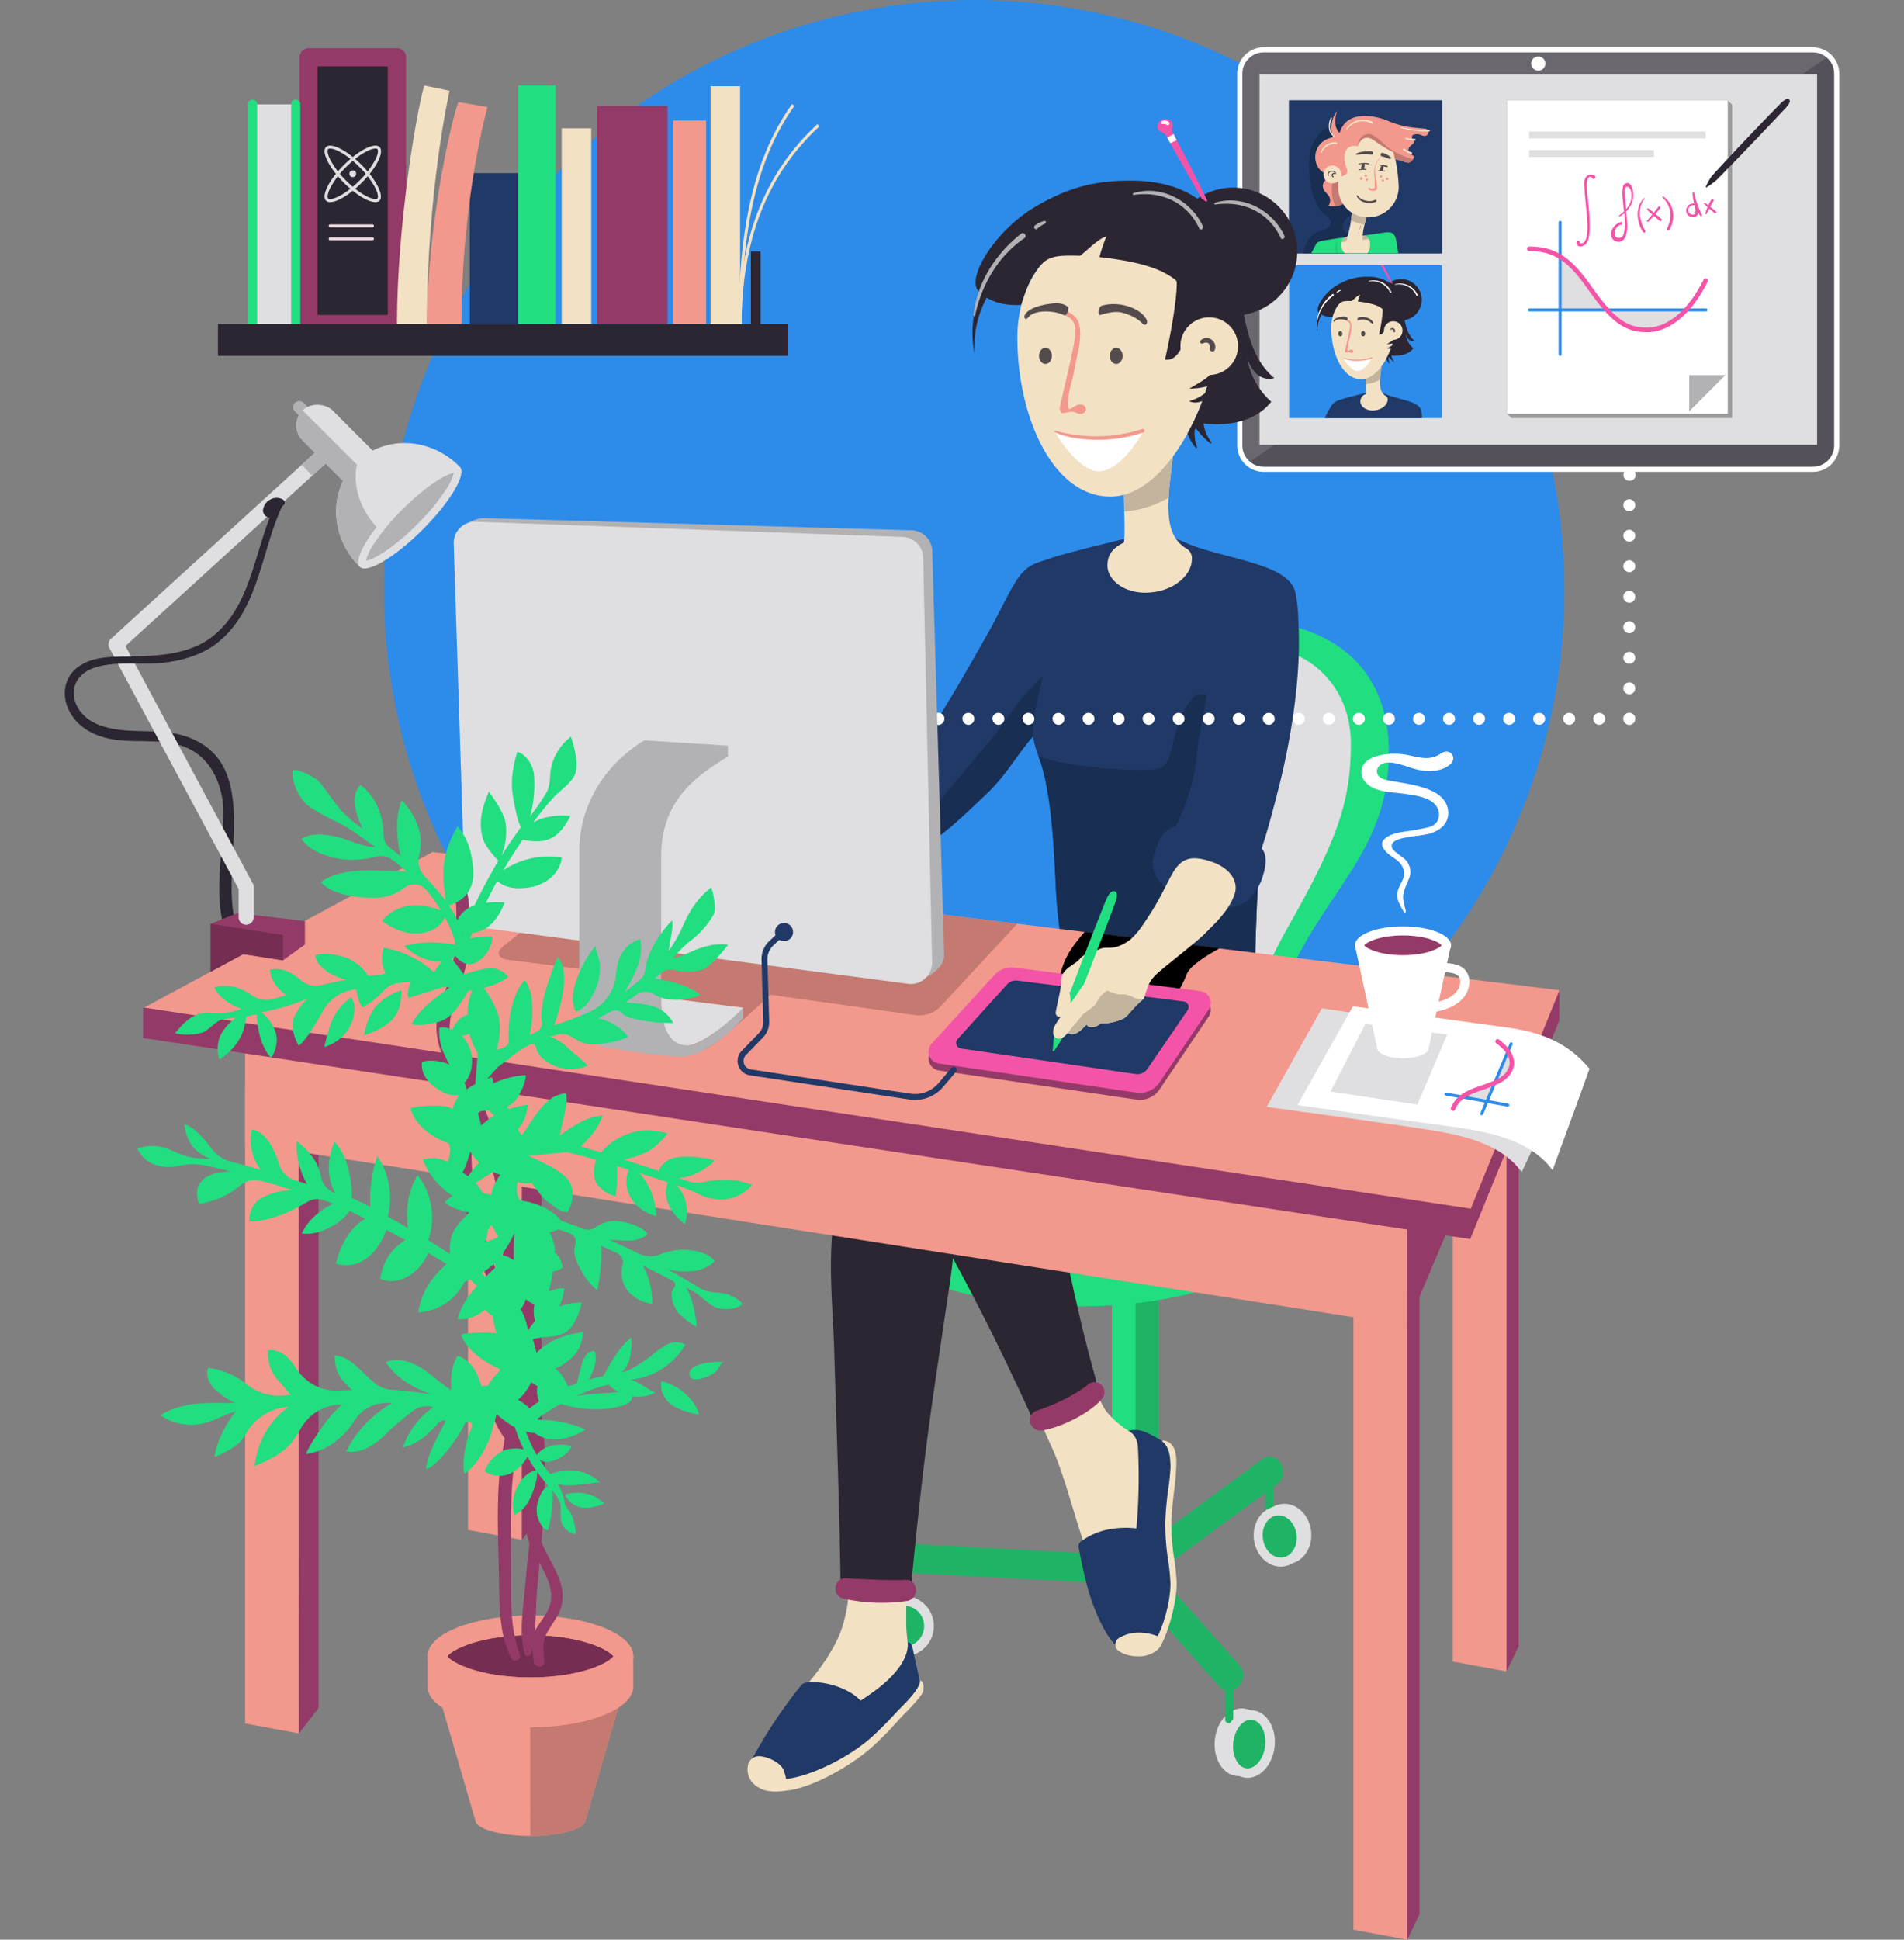 <svg xmlns="http://www.w3.org/2000/svg" viewBox="0 0 640 651.67"><rect x="0" y="0" width="640" height="651.67" fill="#808080" stroke="none"/><defs><style>.cls-1{fill:#dfdee0;}.cls-2{fill:#1fb366;}.cls-3{fill:#2d8bea;}.cls-4{fill:#f3e1c4;}.cls-5{fill:#f3988c;}.cls-6{fill:#943a68;}.cls-7{fill:#2b2631;}.cls-8{fill:#21de80;}.cls-9{fill:#203966;}.cls-10{fill:#182e52;}.cls-11{fill:#c47971;}.cls-12{fill:#fff;}.cls-13{fill:#ead8e1;}.cls-14{fill:#6b676f;}.cls-15{fill:#55515a;}.cls-16{fill:#9c9b9b;}.cls-17{fill:#b2b1b3;}.cls-18{fill:#f454a8;}.cls-19{fill:#c2b49d;}.cls-20{fill:none;}.cls-21{fill:#544b4d;}.cls-22{fill:#752e51;}</style></defs><title>Fichier 1ExportationDeFichier</title><g id="Calque_2" data-name="Calque 2"><g id="Illu"><path class="cls-1" d="M396.07,577.17c2.9.33,4.93,4.35,4.42,8.78s-3.39,7.88-6.29,7.55-4.93-4.35-4.42-8.78,3.39-7.88,6.29-7.55m.36-3.17c-4.71-.54-9.1,4.1-9.82,10.36s2.52,11.77,7.23,12.3,9.1-4.1,9.82-10.36-2.52-11.77-7.23-12.3Z" transform="translate(21.76)"/><path class="cls-2" d="M397,595.69c-3.83-.44-6.44-5.17-5.82-10.54s4.23-9.39,8.05-9,6.44,5.17,5.82,10.54S400.86,596.13,397,595.69Z" transform="translate(21.76)"/><circle class="cls-3" cx="327.47" cy="198.39" r="198.39"/><circle class="cls-2" cx="303.77" cy="546.31" r="8.58"/><path class="cls-1" d="M282,539.43a6.88,6.88,0,1,1-6.88,6.88,6.89,6.89,0,0,1,6.88-6.88m0-3.27a10.15,10.15,0,1,0,10.15,10.15A10.15,10.15,0,0,0,282,536.16Z" transform="translate(21.76)"/><path class="cls-4" d="M248,567.79c-5.21,6.23-8.65,10.94-13.78,17.7-1.74,2.29,24.86,7.07,30.82,1.69,8-7.24,10-9.06,13-11.33,3.76-2.84,7.46-6,7.32-10.18a40.78,40.78,0,0,0-1.06-7.14,103.76,103.76,0,0,1-1.44-12.21c0-5.1,0-9.86.24-12.08.82-6.37-11.79-7.28-17.37-5-3.48,1.45-2,6-2.67,10.1-1,5.85-2.15,9.39-4.45,13.61C255.88,558,252.71,562.17,248,567.79Z" transform="translate(21.76)"/><polygon class="cls-5" points="473.04 651.67 454.93 648.35 454.93 434.29 473.04 434.29 473.04 651.67"/><polygon class="cls-5" points="100.49 582.37 82.38 579.04 82.38 364.98 100.49 364.98 100.49 582.37"/><polygon class="cls-6" points="107.08 573.87 100.49 582.37 100.36 364.98 107.08 356.49 107.08 573.87"/><polygon class="cls-5" points="175.43 517.33 157.33 514.01 157.33 299.94 175.43 299.94 175.43 517.33"/><polygon class="cls-6" points="182.03 508.83 175.43 517.33 175.43 299.94 182.03 291.45 182.03 508.83"/><polygon class="cls-5" points="506.41 561.54 488.3 558.22 488.3 344.16 506.41 344.16 506.41 561.54"/><polygon class="cls-6" points="510.5 553.05 506.41 561.54 506.41 344.16 510.5 335.67 510.5 553.05"/><path class="cls-2" d="M404.94,514.8a1.36,1.36,0,0,1-1.36-1.36V494.51a1.36,1.36,0,0,1,2.72,0v18.93A1.36,1.36,0,0,1,404.94,514.8Z" transform="translate(21.76)"/><path class="cls-2" d="M391.41,578.91a1.25,1.25,0,0,1-1.36-1.08v-15a1.4,1.4,0,0,1,2.72,0v15A1.25,1.25,0,0,1,391.41,578.91Z" transform="translate(21.76)"/><path class="cls-7" d="M71.41,168.25c-7.54,14.61-7.89,33.91-21,45-7.47,6.34-17.65,7.06-27,7.29-6.27.16-13.57-.39-18.93,3.53-4.58,3.35-5.57,9.14-3.26,14.19,2.81,6.14,8.9,9.21,15.31,10.2,8.6,1.33,18.62-.86,26.45,3.76,6.85,4,10.15,12.26,10.32,19.93.27,12.54-3.23,26.26,0,38.57.67,2.58,4.69,1.48,4-1.1-5.1-18.91,9.3-52.75-15.92-62-8-2.92-16.52-1.27-24.71-2.68-4.57-.78-9.31-2.55-11.93-6.63C1.15,232.8,3.34,226.71,9.5,224.5c7.26-2.6,15.58-1,23.12-1.77,6.88-.75,13.62-2.64,19.07-7.07C65.66,204.28,66,184.25,73.59,169,73.89,168.4,71.79,167.52,71.41,168.25Z" transform="translate(21.76)"/><rect class="cls-8" x="373.76" y="432.27" width="15.76" height="95.27"/><path class="cls-2" d="M402.47,490.28,382,505.34l-14.21,10.44V432.27h-7.88v88.79a12.58,12.58,0,0,0-1.56,1.44c-.72,0-1.54.06-2,0l-13.06-.69-37.52-2-25.24-1.33c-6.31-.33-6.29,9.47,0,9.8l59.72,3.14,14.36.76c1,.05,2.05.2,3.15.29l30.24,34c4.2,4.72,11.12-2.23,6.93-6.93l-27.12-30.49v-1.21l.6-.46,14.09-10.35,25-18.35C412.45,495.05,407.56,486.54,402.47,490.28Z" transform="translate(21.76)"/><path class="cls-1" d="M402.41,215.15c16.42,0,35,13.51,35,37.82,0,25.7-30.8,74.38-30.8,74.38L386,324.76Z" transform="translate(21.76)"/><ellipse class="cls-8" cx="362.26" cy="403.2" rx="79.39" ry="35.72"/><path class="cls-4" d="M331.62,485.89c4.35,9.33,7.65,23.35,12,35.64,2.35,6.71,5.38,14.32,8.3,17s13.91-1.19,14.86-4.52c1.21-4.22.39-11.88,1.32-20.89,1-9.73,3-17.91,1.34-21.8-1.57-3.66-6-7.21-9.73-9.39a31,31,0,0,1-9.43-7.56c-2.86-3.64-7.52-16.36-9.27-20.93-2.59-6.78-18.72,11.22-16.52,16.12C326.87,475,329.87,482.12,331.62,485.89Z" transform="translate(21.76)"/><path class="cls-7" d="M260.82,534.56a44.17,44.17,0,0,0,23.41.92c4.79-49.33,6.71-59.57,11-89.14,2.84-19.67,5.13-29,3.43-48.85-.22-2.6-.59-5.33-2.09-7.41a12.26,12.26,0,0,0-4.94-3.63c-5.32-2.5-11.33-3.89-17-2.51-22.19,5.38-16.59,49.86-16.06,67.25C259.43,480.66,260.41,505.07,260.82,534.56Z" transform="translate(21.76)"/><path class="cls-7" d="M325.65,477.35c7.82,1.56,20.42-5.85,21-13.67-8.41-29.82-10.11-46.82-18.4-74.31-2.19-7.26-48.9-3.58-44.59,5.31,4.52,9.32,7.61,14.42,12.5,23.55C305.49,435.58,311.6,446.85,325.65,477.35Z" transform="translate(21.76)"/><path class="cls-8" d="M388.19,210.9c7.85-2.51,18.29-2.06,25.23-.28,13.16,3.39,31.66,13.74,31.66,42.2S429.23,295,416.45,317.66a166.07,166.07,0,0,0-7.63,15.28l-7.35-1.67a201.23,201.23,0,0,1,10.38-21c16.09-28.46,20.46-41.36,20.46-60.4,0-16.5-10.09-27.24-20.88-30.79a31.73,31.73,0,0,0-20,.1C387.72,220.46,388.19,210.9,388.19,210.9Z" transform="translate(21.76)"/><polygon class="cls-5" points="82.38 346.14 82.38 384.13 473.04 445.37 473.04 407.95 82.38 346.14"/><polygon class="cls-6" points="508.24 335.85 473.04 407.95 473.04 434.29 473.04 445.37 473.04 651.67 477.13 643.18 477.13 435.69 508.24 362.14 508.24 335.85"/><path class="cls-9" d="M356.44,181c-4.08.94-21.53,5.24-25.27,6.61s-5.84,1.53-8.67,4.17c-3.56,3.32-7.48,12.6-11.61,19.95-7.9,14-17.91,31.8-27.59,44.59-1.41-1-3.17-1.58-4.72-.58a30.24,30.24,0,0,0-6.37,5.11c-1,1.13-1.06,3.53-.29,5.62,2.76,7.49,8.41,12.73,12.43,14.67,2.85,1.37,5.48,1.59,6.88,1.16,4.27-1.33,16.17-13.36,17.9-15,8.83-8.14,12.4-16.46,16.43-20,.36,4.6,2.54,7.57,4.28,14.48,2.4,9.57,3.18,36,3.83,43.89.91,11,3.68,24.5,8.8,34.33,8.75,16.82,51.91,12,54.63,2.74,5.76-19.68.68-51.28,8.73-79.62s9.83-51,8.38-60.68c-.56-3.75-.54-6.21-5.34-9.34-7.25-4.73-24.56-7.11-32.19-10.82C370.55,179.38,363,179.47,356.44,181Z" transform="translate(21.76)"/><path class="cls-10" d="M373.27,246.86c-1.68,5.72-1.3,8.55-4.62,11-2.82,2.1-32.6.06-41.44-3.89,4.7,11.47,5.51,35.48,5.84,43.06.51,11.52,1.47,12.24,2.48,25.54,11.84,10.26,52,50.39,59.16,47.32-4.69-4.46,5.49-43.53,5.51-47.57,0-11.3,1.32-35.62,2.53-45.15,1.07-8.37,4.45-16,5.58-24.24.49-3.53,5-23.68,5.47-27-4.85,6.11-5.27,12.65-9.91,19.4-3.66-1.53-20-15.79-24.45-11.09C375.71,238.18,374.74,241.88,373.27,246.86Z" transform="translate(21.76)"/><path class="cls-4" d="M356.59,162.11c-1.28-.61.2,16.57-.6,20.19-4.09,2-5.5,4.39-5.5,7.7,0,4.84,5.52,9.12,12.61,9.12,9.39,0,15.76-5.86,15.76-11.15a3.74,3.74,0,0,0-2-3.77,11.25,11.25,0,0,1-4.38-5.07c-2.9-6.45-.89-17.12,0-26.19C367.61,150.48,360.13,158.77,356.59,162.11Z" transform="translate(21.76)"/><path class="cls-10" d="M290.17,274.43c-.11,2-.51,9,.85,8.47,2.89-1.21,15.81-13.26,19.35-16.68,5.85-5.64,10.5-13.7,15.19-18.86-.36-6.23,1.64-12.74,3.15-20.26-3.82,4.12-7.34,7.3-10.34,12C312.8,247.92,290.28,272.43,290.17,274.43Z" transform="translate(21.76)"/><path class="cls-9" d="M387.52,221.75c-2.39,4.66-4.05,13.76-5.27,20.24-2.77,14.8-.88,18.13-8.61,35.39a9,9,0,0,0-5.18,3.87,30.16,30.16,0,0,0-2.69,7.59c-.67,3.28,1.17,9.42,11.18,13.68,8.64,3.68,14.86,3.21,19.28.91,2.64-1.38,5.27-5.34,6.26-8.37.75-2.29,2.28-7.31-.16-10,2.19-6.71,3.87-13.07,5.86-20.92,3.67-14.44,6.88-33.72,6.66-49.93-.1-7.57-.77-8.73-4.2-14.78-1.45-2.56-13.9,7.65-16.48,10.42C391.89,212.27,389.07,218.72,387.52,221.75Z" transform="translate(21.76)"/><polygon class="cls-6" points="48.1 348.73 48.1 338.53 524.2 332.68 524.12 342.88 494.19 416.29 48.1 348.73"/><polygon class="cls-5" points="48.42 338.53 145.41 286.24 524.2 332.68 494.39 406.09 48.42 338.53"/><path class="cls-11" d="M186.16,293.9l-21,9.87s-9,7-17.79,14.2c-2.6,2.11-1.69,4.13,2,4.56,7.73.92,27,3.41,27,3.41,5.84,12.61,10.4,27.11,21,28.26,12.37,1.34,16.51-.26,21.66-4,4.63-3.35,18.19-16,18.19-16l49.1,6.9a9.91,9.91,0,0,0,8.09-3l25.78-27.76Z" transform="translate(21.76)"/><path class="cls-1" d="M404,371.88s34.19,4.63,49.93,7c13.16,2,27.92,4.15,35.8,14.88,4.35-8.73,12.32-27.41,13.81-30.82-3.58-9.3-9.15-13.48-19.6-15l-61.36-9.19Z" transform="translate(21.76)"/><path class="cls-12" d="M414.38,371.26s31.94,4.58,49.93,7c13.19,1.77,27.92,4.15,35.8,14.88,3.29-9.1,10.38-28.17,12.41-34.08-6.92-8.27-15.19-12.16-28-13.9L433,338.08Z" transform="translate(21.76)"/><rect class="cls-1" x="84.9" y="35.05" width="14.15" height="73.81"/><rect class="cls-6" x="103.72" y="19.24" width="29.71" height="89.61"/><rect class="cls-7" x="103.72" y="19.24" width="29.71" height="89.61"/><path class="cls-6" d="M111.68,111.92H82a3.06,3.06,0,0,1-3.06-3.06V19.24A3.06,3.06,0,0,1,82,16.18h29.71a3.06,3.06,0,0,1,3.06,3.06v89.61A3.06,3.06,0,0,1,111.68,111.92ZM85,105.8h23.59V22.3H85Z" transform="translate(21.76)"/><rect class="cls-6" x="200.7" y="35.57" width="23.67" height="73.28"/><rect class="cls-9" x="157.92" y="58.17" width="16.24" height="50.69"/><rect class="cls-8" x="174.16" y="28.72" width="12.61" height="80.14"/><rect class="cls-5" x="226.28" y="40.5" width="11.07" height="68.36"/><rect class="cls-4" x="188.81" y="43.11" width="9.93" height="65.75"/><rect class="cls-4" x="238.84" y="28.95" width="9.93" height="80.51"/><path class="cls-4" d="M227.52,109.46h-1c0-34,5.53-56.95,17.92-74.49l.83.59C233,52.92,227.52,75.71,227.52,109.46Z" transform="translate(21.76)"/><path class="cls-4" d="M227.52,109.46h-1c0-29.09,8.66-51.26,26.49-67.77l.69.75C236.07,58.74,227.52,80.67,227.52,109.46Z" transform="translate(21.76)"/><path class="cls-4" d="M111.68,108.86c0-32.59,6.41-70.54,9.15-80.14l8.52,1.77s-7.6,33.34-7.6,78.37Z" transform="translate(21.76)"/><path class="cls-5" d="M121.75,108.86c0-30.33,7.38-65.65,10.55-74.57l9.81,1.65s-8.75,31-8.75,72.93Z" transform="translate(21.76)"/><path class="cls-8" d="M77.64,110.39a1.53,1.53,0,0,1-1.53-1.53V35a1.53,1.53,0,0,1,3.06,0v73.81A1.53,1.53,0,0,1,77.64,110.39Z" transform="translate(21.76)"/><path class="cls-8" d="M63.14,110.39a1.53,1.53,0,0,1-1.53-1.53V35a1.53,1.53,0,1,1,3.06,0v73.81A1.53,1.53,0,0,1,63.14,110.39Z" transform="translate(21.76)"/><rect class="cls-7" x="73.26" y="108.86" width="191.7" height="10.7"/><path class="cls-13" d="M103.33,76.39h-14a.51.51,0,1,1,0-1h14a.51.51,0,1,1,0,1Z" transform="translate(21.76)"/><path class="cls-13" d="M103.33,80.74h-14a.51.51,0,1,1,0-1h14a.51.51,0,1,1,0,1Z" transform="translate(21.76)"/><path class="cls-14" d="M594.77,149.66V24.76a7.19,7.19,0,0,0-7.17-7.17H403a7.19,7.19,0,0,0-7.17,7.17v124.9a7.19,7.19,0,0,0,7.17,7.17H587.6A7.19,7.19,0,0,0,594.77,149.66Z" transform="translate(21.76)"/><path class="cls-15" d="M594.79,25.82v123.8a7.23,7.23,0,0,1-7.21,7.21H404.11c-2.55,0-4.14-.41-5.55-1.58a.13.13,0,0,1,0-.21L592.14,19.35a.13.13,0,0,1,.17,0C594.36,21.53,594.79,22.7,594.79,25.82Z" transform="translate(21.76)"/><path class="cls-12" d="M587.6,17.58a7.19,7.19,0,0,1,7.17,7.17v124.9a7.19,7.19,0,0,1-7.17,7.17H403a7.19,7.19,0,0,1-7.17-7.17V24.76A7.19,7.19,0,0,1,403,17.58H587.6m0-1.71H403a8.89,8.89,0,0,0-8.88,8.88v124.9a8.89,8.89,0,0,0,8.88,8.88H587.6a8.89,8.89,0,0,0,8.88-8.88V24.76a8.89,8.89,0,0,0-8.88-8.88Z" transform="translate(21.76)"/><rect class="cls-1" x="423.35" y="24.98" width="187.44" height="124.45"/><circle class="cls-12" cx="517.07" cy="21.36" r="2.39"/><polygon class="cls-16" points="506.56 138.98 506.56 33.73 580.76 33.73 582.24 35.21 582.24 140.46 508.05 140.46 506.56 138.98"/><rect class="cls-12" x="506.57" y="33.73" width="74.2" height="105.25"/><polygon class="cls-17" points="567.8 126.03 580.02 126.03 567.8 138.24 567.8 126.03"/><polygon class="cls-12" points="580.02 138.24 567.8 138.24 580.02 126.03 580.02 138.24"/><rect class="cls-1" x="514.01" y="44.18" width="59.3" height="2.32"/><rect class="cls-1" x="514" y="50.43" width="41.94" height="2.32"/><path class="cls-1" d="M502.64,103.85V86.26c5.24,3.33,12.06,13.08,15.73,17.87Z" transform="translate(21.76)"/><path class="cls-1" d="M518.37,104.13l26.61,0c-3.85,4.26-8,6.75-13.14,6.75S521,108.32,518.37,104.13Z" transform="translate(21.76)"/><path class="cls-3" d="M502.66,119.56a.51.51,0,0,1-.51-.51V74.61a.51.51,0,0,1,1,0v44.44A.51.51,0,0,1,502.66,119.56Z" transform="translate(21.76)"/><path class="cls-3" d="M551.56,104.62H492.24a.51.51,0,0,1,0-1h59.32a.51.51,0,1,1,0,1Z" transform="translate(21.76)"/><path class="cls-18" d="M531.84,111.62c-8.3,0-12.8-4.46-20.34-15.13-6.41-9.07-11.27-12.13-19.26-12.13a.77.77,0,0,1,0-1.53c8.48,0,13.84,3.34,20.51,12.77,8,11.37,12.14,14.48,19.09,14.48s13.91-5.85,19-16.05a.77.77,0,1,1,1.37.69C546.84,105.46,539.41,111.62,531.84,111.62Z" transform="translate(21.76)"/><path class="cls-18" d="M522.24,81.27A2.51,2.51,0,0,1,520,79.8a3.18,3.18,0,0,1,.15-2.71A4.67,4.67,0,0,1,523,74.6a.42.42,0,0,1,.52.31.41.41,0,0,1-.29.52,3.09,3.09,0,0,0-2.26,2.84,1.4,1.4,0,0,0,1,1.63,1.73,1.73,0,0,0,1.94-1,13.15,13.15,0,0,0,.46-5c0-.83-.1-1.56-.16-2.24a11,11,0,0,1-1.43,1h0a.19.19,0,0,1-.26-.06.19.19,0,0,1,0-.26A19,19,0,0,0,524.15,71L524,70c-.09-.78-.17-1.51-.23-2.33,0-.19,0-.42-.05-.66a13.13,13.13,0,0,1,.07-4.4,1.51,1.51,0,0,1,1.29-1.12,1.34,1.34,0,0,1,1.12.42c1,1,1.15,3.4,1,4.48a7.92,7.92,0,0,1-2.36,4.68l.11,1.16c.06.62.12,1.25.18,1.91a11.3,11.3,0,0,1-.5,5.36,2.73,2.73,0,0,1-2.45,1.77Zm2.93-18.5c-.42,0-.66.28-.73.83a33.92,33.92,0,0,0,.14,3.73c.09,1.05.17,2,.26,2.93a6.52,6.52,0,0,0,1.47-6.5c-.21-.47-.65-1-1.1-1Z" transform="translate(21.76)"/><path class="cls-18" d="M530.87,78.17a.43.43,0,0,1-.37-.21c-2.13-3.28-2.72-8.24.27-11.34h0l.1-.1.23.18-.08.13c-2.61,3.27-1.49,7.79.25,10.67a.42.42,0,0,1-.14.59A.49.49,0,0,1,530.87,78.17Z" transform="translate(21.76)"/><path class="cls-18" d="M536.38,74.3a.39.39,0,0,1-.23-.08c-.53-.39-1-.84-1.51-1.27l-.53-.48-.56-.48a13.59,13.59,0,0,1-1.6-1.51h0a.29.29,0,0,1,0-.38.27.27,0,0,1,.35-.06,12.71,12.71,0,0,1,1.63,1.22l.49.41.65.51c.55.43,1.12.88,1.63,1.37a.43.43,0,0,1,0,.59A.41.41,0,0,1,536.38,74.3Z" transform="translate(21.76)"/><path class="cls-18" d="M532.16,74.53l-.08,0a.41.41,0,0,1-.15-.05.23.23,0,0,1-.09-.17.2.2,0,0,1,0-.16L532,74c1.22-1.45,2.48-2.94,3.64-4.48a.39.39,0,0,1,.38-.17.4.4,0,0,1,.31.25.39.39,0,0,1-.07.4,49.84,49.84,0,0,1-4,4.5Z" transform="translate(21.76)"/><path class="cls-18" d="M539,77.42a.45.45,0,0,1-.22-.06.44.44,0,0,1-.19-.6c1.91-3.85,1.38-7.55-1.52-10.44a.22.22,0,0,1,0-.29.21.21,0,0,1,.28,0c3.91,2.58,4.1,7.83,2,11.22A.42.42,0,0,1,539,77.42Z" transform="translate(21.76)"/><path class="cls-18" d="M547.33,73a2.46,2.46,0,0,1-1.69-.72,2.33,2.33,0,0,1,2.52-3.76h0a.24.24,0,0,1,.14.15.44.44,0,0,1,.48.3c.32.89.66,2.8-.31,3.62A1.73,1.73,0,0,1,547.33,73Zm.26-4.06a1.75,1.75,0,0,0-1.64.85,1.6,1.6,0,0,0,.26,1.92,1.54,1.54,0,0,0,1.32.36.71.71,0,0,0,.53-.5,4.57,4.57,0,0,0-.1-2.15l0-.2a.48.48,0,0,1,0-.26Z" transform="translate(21.76)"/><path class="cls-18" d="M550,72.6a.36.36,0,0,1-.29-.15,13.69,13.69,0,0,1-2.54-7.6.27.27,0,0,1,.17-.27.27.27,0,0,1,.24,0,.24.24,0,0,1,.12.17,31.26,31.26,0,0,0,2.6,7.35.35.35,0,0,1-.31.5Z" transform="translate(21.76)"/><path class="cls-18" d="M554.79,71.67a.42.42,0,0,1-.28-.11c-.32-.28-.66-.56-1-.84A16.21,16.21,0,0,1,551,68.38a.2.2,0,0,1,0-.26.19.19,0,0,1,.25,0,9.2,9.2,0,0,1,1.42,1l.42.33,1.34,1.05.63.5a.36.36,0,0,1,.14.35.46.46,0,0,1-.3.34Z" transform="translate(21.76)"/><path class="cls-18" d="M551.72,71.93h-.08a.27.27,0,0,1-.18-.28,17.77,17.77,0,0,1,2-4.54.4.4,0,0,1,.36-.21.47.47,0,0,1,.4.24.39.39,0,0,1,0,.41c-.53.84-1,1.73-1.43,2.58-.29.57-.59,1.16-.91,1.73A.18.18,0,0,1,551.72,71.93Z" transform="translate(21.76)"/><path class="cls-18" d="M509.55,82.82a1.92,1.92,0,0,1-.46-.06,1.22,1.22,0,0,1-.94-1.44.53.53,0,0,1,.5-.43.62.62,0,0,1,.63.41l0,.13c.07.24.11.33.26.34a1.46,1.46,0,0,0,1.19-.45c1.53-1.57,1.07-6.68.88-8.87,0-.28,0-.51-.06-.69-.09-1.31-.22-2.64-.35-3.92s-.28-2.89-.37-4.33c0-.14,0-.3,0-.46-.11-1.27-.25-3,.82-3.91a2.13,2.13,0,0,1,2.59-.11h0a.57.57,0,0,1,.27.57.66.66,0,0,1-.44.51.54.54,0,0,1-.56-.16l-.15-.18a1.3,1.3,0,0,0-.24-.26.67.67,0,0,0-.66,0c-1.15.58-.84,3.61-.73,4.61l0,.26c.09,1,.2,2.05.31,3l.1,1a64.33,64.33,0,0,1,.47,6.82v.48c0,2.42,0,6.92-3.07,7.12Z" transform="translate(21.76)"/><rect class="cls-9" x="433.31" y="33.73" width="51.37" height="51.37"/><rect class="cls-9" x="433.31" y="33.73" width="51.37" height="51.37"/><path class="cls-10" d="M416.26,85.1c1.12-5.4,3.76-6.95,6.61-7.72s3.53-3,1.7-4.4c-4.12-3-6.3-9.07-6.3-17.73s5-13.15,9.93-13.41a10.89,10.89,0,0,1,9.85,4.42c1.67,2.42,1.49,21.49-1.36,23s-6.94,4.08-7.1,6.73,3.54,3.05,5.34,4.26,3.83,4.84,3.83,4.84Z" transform="translate(21.76)"/><path class="cls-5" d="M422.88,62.34a3.23,3.23,0,0,0,.64,1.95A11.68,11.68,0,0,1,425,66a3,3,0,0,1-.21,3.12,7.26,7.26,0,0,0,5.62-1c.32-.22-.4-2.23-.42-2.57-.06-1.35.07-3.77-.76-4.89-.35-.48-2.14-.56-4.45-.69A2.68,2.68,0,0,0,422.88,62.34Z" transform="translate(21.76)"/><path class="cls-11" d="M429.26,60.64c-.27-.36-1.37-.5-2.91-.6a1.18,1.18,0,0,0-.11,1c-.64,1.53-.48,5.75.83,8.19a6.65,6.65,0,0,0,3.36-1.17c.32-.22-.4-2.23-.42-2.57C430,64.19,430.09,61.77,429.26,60.64Z" transform="translate(21.76)"/><path class="cls-8" d="M447.69,81.71a6.21,6.21,0,0,0-.77-2.69c-1-1.46-2.78-.94-4.23-.74l-5.77.8c-2.29.31-4.62.39-6.92.69q-2.46.32-4.91.75c-1.25.22-3,.28-4.07,1a1.72,1.72,0,0,0-.5.67L419,85.1h29.29C448.06,84,447.84,82.85,447.69,81.71Z" transform="translate(21.76)"/><path class="cls-2" d="M427.53,81.59a4.43,4.43,0,0,0,.17,3.51H428a4,4,0,0,1-.27-3.46C427.79,81.52,427.58,81.47,427.53,81.59Z" transform="translate(21.76)"/><path class="cls-4" d="M436.5,79.17a18.91,18.91,0,0,0-2.14.07,14.61,14.61,0,0,0-2.92.21,2.93,2.93,0,0,0-2,1.24,3.27,3.27,0,0,0-.24,2.52,4,4,0,0,0,1.08,1.89h7.57a3.68,3.68,0,0,0,.68-1.32C439.05,82,438.88,79.4,436.5,79.17Z" transform="translate(21.76)"/><path class="cls-19" d="M436.5,79.17a18.93,18.93,0,0,0-2.14.07,14.61,14.61,0,0,0-2.92.21,2.93,2.93,0,0,0-2,1.24,2.6,2.6,0,0,0-.28.69c3.08-.42,6.17-.65,9.25-1A2.25,2.25,0,0,0,436.5,79.17Z" transform="translate(21.76)"/><path class="cls-4" d="M432.7,71.06c0,.3,0,.6-.06.89-.2,1.15-.28,2.31-.49,3.45-.29,1.59-.71,3.14-1.11,4.7-.09.36-.38,1-.28,1.31.21.7,1.19.82,1.77.93a5.38,5.38,0,0,0,2.9,0c1.19-.47.85-1.61.83-2.65a15.74,15.74,0,0,1,.39-3.07c.26-1.42.71-2.71,1-4.11.13-.54.15-.37-.27-.56a8,8,0,0,0-.9-.33c-.51-.16-1-.2-1.55-.36s-1.79-1.87-2.17-.81A2.1,2.1,0,0,0,432.7,71.06Z" transform="translate(21.76)"/><path class="cls-19" d="M434.89,78c0,.11-.09.22-.12.34a.13.13,0,0,0,.09.15.13.13,0,0,0,.15-.09c0-.11.08-.22.12-.34a.12.12,0,0,0-.08-.15.12.12,0,0,0-.15.08Z" transform="translate(21.76)"/><path class="cls-19" d="M435.48,77a3.39,3.39,0,0,0,.33-1.11c0-.23-.34-.23-.36,0a3.89,3.89,0,0,1-.23,1c-.06.15.19.26.27.11Z" transform="translate(21.76)"/><path class="cls-19" d="M437.42,72a8,8,0,0,0-.9-.33c-.51-.16-1-.2-1.55-.36s-1.79-1.87-2.17-.81a2.1,2.1,0,0,0-.11.57c0,.3,0,.6-.06.89-.11.65-.19,1.31-.27,2a15.42,15.42,0,0,0,4.57,1.5c.24-1,.53-1.88.76-2.86C437.82,72,437.84,72.18,437.42,72Z" transform="translate(21.76)"/><path class="cls-4" d="M438.14,73h0a9.88,9.88,0,0,1-10.06-10V52.56a10.26,10.26,0,0,1,10.06-10.45h0c2.53,0,7.22,2.19,8.39,8.29a56.78,56.78,0,0,1,1.87,12.41A10.25,10.25,0,0,1,438.14,73Z" transform="translate(21.76)"/><path class="cls-5" d="M436.88,38.95a21.11,21.11,0,0,1,8.43,1.89,30.11,30.11,0,0,0,8,2c.64.07,3.34.34,4,.39,1.75.3,1.2,3.11-1,2.29a3.77,3.77,0,0,0-3.12-.19.93.93,0,0,0-.11,1.35c.29.34.6.79.44,1.21s-.83.84-1.08,1.06c-1.45,1.28-.73,2.55,1.15,3.54,0,.73-1,2.17-2,2.17-.83,0-3.61-1.11-4.42-1.11l-.58-2.42a38.55,38.55,0,0,1-6.4-3.87c-2.85-2.15-5.13-.35-5.4,1.92-3.45-.91-5.29,1.59-4.41,5.77.27,1.28,1.3,2.73.31,3.6-1.19,1-3,.89-4.54.6A7.58,7.58,0,0,1,421.88,57a6.57,6.57,0,0,1,2.42-10.26c1.43-.62,2.82-.75,4.13-1.59C429.25,41.26,432.29,38.95,436.88,38.95Z" transform="translate(21.76)"/><path class="cls-5" d="M427.67,37.27a12,12,0,0,0-.63,3.92,5.43,5.43,0,0,0,.55,2.17,4,4,0,0,0,2.48,2.23c1.74.68-.76,2.35-1.94,2A3.61,3.61,0,0,1,426,45.19,9.51,9.51,0,0,1,427.67,37.27Z" transform="translate(21.76)"/><circle class="cls-4" cx="447.84" cy="58.61" r="2.99"/><path class="cls-4" d="M431,43.47A7.4,7.4,0,0,1,434.49,41a6.38,6.38,0,0,1,4.8.52c.36.19.67-.36.32-.54a6.7,6.7,0,0,0-8.87,2.32c-.08.14.12.31.24.18Z" transform="translate(21.76)"/><path class="cls-4" d="M422.52,51.3a4.71,4.71,0,0,1,4.84-2.93.28.28,0,1,0,.08-.56,4.92,4.92,0,0,0-5.26,3.39c-.06.23.26.3.34.09Z" transform="translate(21.76)"/><path class="cls-4" d="M426.81,45.67a4.16,4.16,0,0,1-1.47-2.42,5.92,5.92,0,0,1,.55-3.37.23.23,0,1,0-.41-.17,6.35,6.35,0,0,0-.53,3.66,3.59,3.59,0,0,0,1.69,2.53c.14.07.3-.11.17-.22Z" transform="translate(21.76)"/><path class="cls-4" d="M449.12,43a34,34,0,0,0,9.51,1.17.23.23,0,0,0,0-.47,41.53,41.53,0,0,1-9.43-1,.16.16,0,0,0-.08.31Z" transform="translate(21.76)"/><path class="cls-4" d="M450.77,46.72a8,8,0,0,0,3,.51.29.29,0,0,0,0-.58,12.65,12.65,0,0,1-2.88-.37.23.23,0,0,0-.12.44Z" transform="translate(21.76)"/><path class="cls-4" d="M449.92,50.37a8,8,0,0,0,2.65,1.38.3.3,0,0,0,.16-.57,8.14,8.14,0,0,1-2.48-1.23c-.24-.18-.57.23-.33.42Z" transform="translate(21.76)"/><path class="cls-11" d="M453.17,53.58c-1.07-.47-2.2-.74-3.26-1.23A22.47,22.47,0,0,1,445,49.69c-1.55-1.25-3.56-3.4-5.36-4.3a3.14,3.14,0,0,0-3.18.17c-1,.67-1.93,2.22-1.45,2.83h0c.63-1.87,2.7-3.07,5.22-1.17a38.56,38.56,0,0,0,6.4,3.87l.58,2.42c.81,0,3.59,1.11,4.42,1.11A2.11,2.11,0,0,0,453.17,53.58Z" transform="translate(21.76)"/><path class="cls-20" d="M436.88,38.95a21.11,21.11,0,0,1,8.43,1.89,30.11,30.11,0,0,0,8,2c.64.07,3.34.34,4,.39,1.75.3,1.2,3.11-1,2.29a3.77,3.77,0,0,0-3.12-.19.93.93,0,0,0-.11,1.35c.29.34.6.79.44,1.21s-.83.84-1.08,1.06c-1.45,1.28-.73,2.55,1.15,3.54,0,.73-1,2.17-2,2.17-.83,0-3.61-1.11-4.42-1.11l-.58-2.42a38.55,38.55,0,0,1-6.4-3.87c-2.85-2.15-5.13-.35-5.4,1.92-3.45-.91-5.29,1.59-4.41,5.77.27,1.28,1.3,2.73.31,3.6-1.19,1-3,.89-4.54.6A7.58,7.58,0,0,1,421.88,57a6.57,6.57,0,0,1,2.42-10.26c1.43-.62,2.82-.75,4.13-1.59C429.25,41.26,432.29,38.95,436.88,38.95Z" transform="translate(21.76)"/><path class="cls-21" d="M434.2,52c.82,0,1.62-.26,2.45-.26a14.06,14.06,0,0,1,2.48.21.56.56,0,1,0,.15-1.11,10,10,0,0,0-2.64.08,7,7,0,0,0-2.53.71.19.19,0,0,0,.1.36Z" transform="translate(21.76)"/><path class="cls-5" d="M442.8,52.38a6,6,0,0,0-2.24,3,6.86,6.86,0,0,0-.36,3.42c.05.49.12,1.21.11,1.51,0,1.07,0,1.81,0,2.66,0,.32-.64.38-1,.41s-.7-.39-1-.22-.06.47.15.65a3,3,0,0,0,1.54.3c.25,0,.85-.15,1-.41a2.31,2.31,0,0,0,.12-.87,35,35,0,0,0-.57-4.12,6.63,6.63,0,0,1,.14-3.2,6.92,6.92,0,0,1,.84-1.65,12,12,0,0,1,1.29-1.43A.06.06,0,0,0,442.8,52.38Z" transform="translate(21.76)"/><circle class="cls-5" cx="459.07" cy="59.05" r="0.41"/><circle class="cls-5" cx="459.41" cy="60.4" r="0.41"/><circle class="cls-5" cx="457.56" cy="59.95" r="0.45"/><circle class="cls-5" cx="464.17" cy="59.29" r="0.41"/><circle class="cls-5" cx="464.84" cy="60.64" r="0.37"/><circle class="cls-5" cx="466.27" cy="60.09" r="0.45"/><path class="cls-21" d="M442.73,52.52a17.92,17.92,0,0,1,2.48.87c.36.16.84-.3.47-.61a7.36,7.36,0,0,0-2.63-1.42.6.6,0,0,0-.32,1.16Z" transform="translate(21.76)"/><path class="cls-21" d="M438.31,54.88A7,7,0,0,0,435,55c-.17.05-.11.27.08.24a10.42,10.42,0,0,1,1.11-.14c-.06.1-.1.22-.14.31a2.57,2.57,0,0,0-.29,1.15.35.35,0,0,0,.15.25,4.59,4.59,0,0,0-.78.1c-.18.06-.11.28.08.25a7.64,7.64,0,0,1,2.06-.06c.26,0,.26-.34,0-.35h-.45a14.77,14.77,0,0,0,.15-1.66,7.19,7.19,0,0,1,1.21.14C438.48,55.33,438.6,54.93,438.31,54.88Z" transform="translate(21.76)"/><path class="cls-21" d="M444.5,55.69a15.1,15.1,0,0,0-2.61-.43.14.14,0,0,0,0,.28l.67.19a3.07,3.07,0,0,0-.48,1.16.35.35,0,0,0,.09.33,4.67,4.67,0,0,0-.53,0,.13.13,0,1,0,0,.25,10.44,10.44,0,0,1,1.93.16c.21,0,.3-.23.09-.28a3.16,3.16,0,0,0-.57-.07v0a5.18,5.18,0,0,0,.1-.76,1.89,1.89,0,0,0,.06-.6l1.15.24C444.69,56.21,444.83,55.76,444.5,55.69Z" transform="translate(21.76)"/><path class="cls-21" d="M424.89,59a1,1,0,0,1,.47-1.26c.39-.18,1.6-.1,1.64.51l.23-.17a1.12,1.12,0,0,0-1.33.5.74.74,0,0,0,.42,1c.23.09.34-.29.1-.38-.39-.15-.15-.59,0-.71a1,1,0,0,1,.67,0,.18.18,0,0,0,.23-.17c0-.84-1.36-1.14-2-.89a1.27,1.27,0,0,0-.66,1.72c0,.11.24,0,.2-.08Z" transform="translate(21.76)"/><path class="cls-21" d="M434.27,65.85A3.83,3.83,0,0,0,437,68a5,5,0,0,0,3.78-.24c.39-.23,0-.8-.35-.6a4.67,4.67,0,0,1-3.25.2,4.24,4.24,0,0,1-2.58-1.66.19.19,0,0,0-.33.19Z" transform="translate(21.76)"/><rect class="cls-3" x="433.31" y="89.09" width="51.37" height="51.37"/><path class="cls-9" d="M444,132.43a10.12,10.12,0,0,0-6.55-.44c-1.32.3-7,1.7-8.18,2.14a6.56,6.56,0,0,0-2.8,1.35c-.92.86-1.92,3-3,5h32.77a14.48,14.48,0,0,0-.13-1.51,3.34,3.34,0,0,0-1.73-3C452,134.4,446.44,133.63,444,132.43Z" transform="translate(21.76)"/><path class="cls-4" d="M437.47,125.88c-.41-.2.06,5.36-.19,6.53a2.59,2.59,0,0,0-1.78,2.49c0,1.57,1.78,3,4.08,3,3,0,5.1-1.89,5.1-3.61A1.21,1.21,0,0,0,444,133a3.64,3.64,0,0,1-1.42-1.64c-.94-2.09-.29-5.54,0-8.47C441,122.12,438.62,124.8,437.47,125.88Z" transform="translate(21.76)"/><path class="cls-19" d="M438.1,128.95a11.57,11.57,0,0,0,4-1.4c.07-1.42.31-3,.47-4.63-1.57-.79-4,1.89-5.14,3-.23-.11-.19,1.49-.15,3.16Z" transform="translate(21.76)"/><path class="cls-4" d="M447.22,110.11c0,6.29-5.1,17.31-11.4,17.31s-10.12-8.72-10.12-17.28c0-6.29,3.82-11.42,10.12-11.42A11.4,11.4,0,0,1,447.22,110.11Z" transform="translate(21.76)"/><ellipse class="cls-21" cx="458.21" cy="112.11" rx="0.7" ry="0.88"/><ellipse class="cls-21" cx="450.52" cy="112.11" rx="0.7" ry="0.88"/><path class="cls-7" d="M456.13,100.78A6.95,6.95,0,0,0,445.25,95a12.25,12.25,0,0,0-7.25-2,18.54,18.54,0,0,0-10.38,2.86c-4.22,2.47-7.69,7.86-6,9.27l.12.08a11.51,11.51,0,0,0-.65,6.64h0a11.18,11.18,0,0,1,1.36-6.16,6.43,6.43,0,0,0,3.69.79,12.54,12.54,0,0,1,1.63-3.66c1.16-1.64,1.92-1.75,4.79-1.68.7-.5,2.1-2,2.86-2.08a16.08,16.08,0,0,0-.76,2.23c4.62.51,6.86,1.34,8.36,2.56l0,.07a43.33,43.33,0,0,1-1.27,8.51c1.21.23,2.06-1.35,2.22-2.9.95.48,3.23,1.73,3.14,3.33-.07,1.27-.77,1.59-2.69,2.74a7.56,7.56,0,0,0,1.93-.25c-.06.22-.15.47-.23.72a4.42,4.42,0,0,1-1.74.88,1.5,1.5,0,0,0,1.44,0,24.44,24.44,0,0,1-1.6,3.52,4.76,4.76,0,0,0,.82,1.5c.14.18.25.08.17-.13a4,4,0,0,1-.22-1.71.19.19,0,0,1,.16-.16,8.31,8.31,0,0,0,1.43,1.5c.24.18.31.09.14-.16a4,4,0,0,1-.77-1.92c1.61.18,5.22.33,7.37-2.36a8.09,8.09,0,0,1-2.63-4.77s.74,2.77,3,2.21c-2-1.68-2.76-4.16-3.31-6.9A6.94,6.94,0,0,0,456.13,100.78Z" transform="translate(21.76)"/><circle class="cls-4" cx="468.32" cy="111.06" r="3.13"/><path class="cls-21" d="M445.81,110.77c.22-.07.42-.17.64,0a.51.51,0,0,1,.18.57.28.28,0,0,0,.53.15,1,1,0,0,0-.42-1.15.9.9,0,0,0-1.15.17.2.2,0,0,0,.23.29Z" transform="translate(21.76)"/><path class="cls-5" d="M430.86,117.21a.07.07,0,0,0,0-.13.07.07,0,0,0,0,.13Z" transform="translate(21.76)"/><path class="cls-12" d="M421.09,107.72a13.38,13.38,0,0,1,5.37-8.4c.32-.22-.05-.73-.36-.48a13.21,13.21,0,0,0-5.17,8.86.08.08,0,0,0,.16,0Z" transform="translate(21.76)"/><path class="cls-5" d="M432,117.56c-.29.14-.78.63-.79.05a18.46,18.46,0,0,1,.71-4,24,24,0,0,0,.63-3.83c-.06-1.33-.26-1.85-1.36-2.44-.22-.12-1,.2-.43.37a1.7,1.7,0,0,1,1.26,2c0,1.14-1,5.15-1.7,8.07a.66.66,0,0,0,.22.62c.15.12,1-.29,1.48,0,.81.42,1.16-.11,1.13-.39S432.8,117.17,432,117.56Z" transform="translate(21.76)"/><path class="cls-12" d="M429.83,120.42a15.52,15.52,0,0,0,9.65-.33c-1.18,2.2-3.08,4.56-5,4.56C433,124.66,430.92,122.43,429.83,120.42Z" transform="translate(21.76)"/><path class="cls-5" d="M429.74,120.37a11.23,11.23,0,0,0,4.75.86,15.4,15.4,0,0,0,4.89-.79.2.2,0,1,0-.11-.38,16.15,16.15,0,0,1-4.8.78,16.49,16.49,0,0,1-4.61-.6c-.09,0-.19.06-.11.13Z" transform="translate(21.76)"/><path class="cls-21" d="M437.06,107.42a4.7,4.7,0,0,1,2.21,1.18c.35.39.71,0,.44-.47-.74-1.3-3.12-2-4.86-1.45a.79.79,0,0,0-.23,1A4.68,4.68,0,0,1,437.06,107.42Z" transform="translate(21.76)"/><path class="cls-21" d="M431.27,106.86a2.24,2.24,0,0,0-2-.42c-.79.1-2.19.37-2.7,1.1-.27.38,0,.78.28.41.69-.93,2.87-.78,3.9-.29.19.09.4-.14.43-.37Z" transform="translate(21.76)"/><path class="cls-12" d="M438.38,94.62a6.46,6.46,0,0,1,7.1,3.64c.13.27.52,0,.4-.23a6.45,6.45,0,0,0-7.55-3.6.1.1,0,0,0,.05.19Z" transform="translate(21.76)"/><path class="cls-12" d="M447.24,95.67a6.46,6.46,0,0,1,7.1,3.64c.13.27.52,0,.4-.23a6.45,6.45,0,0,0-7.55-3.6.1.1,0,0,0,.05.19Z" transform="translate(21.76)"/><path class="cls-18" d="M445.74,95l.48.34.14-.09s-1.79-3.64-3.11-6.17h-.88C443.42,91,445.74,95,445.74,95Z" transform="translate(21.76)"/><path class="cls-12" d="M428.65,97.45a2.59,2.59,0,0,0-1,.51c-.22.17.06.53.26.34a3.23,3.23,0,0,1,.86-.56c.15-.07.1-.33-.07-.29Z" transform="translate(21.76)"/><path class="cls-7" d="M553.63,59.17c6.73-7.45,17.73-18.95,23-24.27,1.06-1.08,2.29-2.08,3-1.46s-.44,2.06-1.4,3.09c-6.54,7-17.63,18.57-22.94,23.9A24.9,24.9,0,0,1,552,62.86c-.23.17-.51.1-.33-.24A17.88,17.88,0,0,1,553.63,59.17Z" transform="translate(21.76)"/><path class="cls-12" d="M450.68,305.58c-1.35-4.94-1-5.17,1.27-10.64a5.87,5.87,0,0,0-1.94-6.66c-.89-.68-3.6-2.52-3.87-3.45-1.14-3.81,8.1-3.57,12.35-4.69,4.59-1.21,6.72-4.13,6.56-7.25-.47-9.16-15.13-9.38-21.39-11-3.08-.8-3.14-3.55-1.58-4.8,2.86-2.3,8.58.44,11.92,1.31,4.43,1.15,9.22.8,11.87-1.77,2.24-2.17-.27-5.58-3.4-3.41-3.45,2.39-6.9,1.32-10.29.61a23.61,23.61,0,0,0-9.88-.12c-2.66.56-6.42,2-6.45,5.69,0,3,2.82,5,5.12,5.78,2.71,1,6.14,1.07,8.89,1.46,3.13.44,8.2,1,10.57,3.43s2.11,6.66-1.69,7.77c-1.47.43-5.51,1.13-6.82,1.33-2.27.34-4.76.57-6.82,1.68-2.47,1.33-3.05,2.82-1.25,5s4.6,2.77,5.82,5.43c1.45,3.14-.35,4.68-1.36,7.34s-.17,4.36,1.72,7.59C450.53,307.05,450.94,306.54,450.68,305.58Z" transform="translate(21.76)"/><path d="M342.83,313.05c-.56.66-1.15,1.38-1.8,2.16-7.79,9.52-7,14.25-8.76,37.1,11-1.25,22-1.83,28.49-6.52,4.47-3.2,12.56-8.33,16.35-18.42,1.12-3,7-6.51,11.08-8.77Z" transform="translate(21.76)"/><path class="cls-19" d="M358.52,171.6A35.77,35.77,0,0,0,371,167.26c.23-4.4,1-9.24,1.45-14.32-4.87-2.45-12.35,5.83-15.89,9.17-.7-.33-.58,4.6-.45,9.76Z" transform="translate(21.76)"/><path class="cls-4" d="M386.73,113.35c0,19.46-15.78,53.5-35.24,53.5s-31.28-27-31.28-53.43c0-19.46,11.82-35.3,31.28-35.3A35.24,35.24,0,0,1,386.73,113.35Z" transform="translate(21.76)"/><ellipse class="cls-21" cx="375.19" cy="119.56" rx="2.16" ry="2.72"/><ellipse class="cls-21" cx="351.41" cy="119.56" rx="2.16" ry="2.72"/><path class="cls-7" d="M414.28,84.52a21.5,21.5,0,0,0-33.6-17.77c-5.36-3.78-12.7-6.06-22.47-6.06-12.49,0-21.15,2.44-32.1,8.85-13,7.63-23.77,24.28-18.61,28.65l.25.2A35.66,35.66,0,0,0,305.86,119a0,0,0,0,0,0,0,34.66,34.66,0,0,1,4.05-19c3.88,2.33,7.79,2.59,11.55,2.43,1.65-5,2.71-8,5-11.31,3.57-5.06,5.93-5.42,14.82-5.2,2.15-1.54,6.49-6.08,8.86-6.44a49.75,49.75,0,0,0-2.34,6.9c14.13,1.56,21.08,4.1,25.71,7.79.09.18.17.37.26.54.18,4.62-1.65,16.14-3.94,26.09,3.75.71,6.38-4.17,6.85-9,2.93,1.47,10,5.34,9.7,10.3-.22,3.93-2.37,4.92-8.33,8.46a23.36,23.36,0,0,0,6-.78c-.19.69-.42,1.45-.68,2.23a13.4,13.4,0,0,1-5.4,2.71s1.53,1.18,4.46,0a76.1,76.1,0,0,1-5,10.86,14.72,14.72,0,0,0,2.55,4.63c.44.56.77.26.52-.41a12.27,12.27,0,0,1-.68-5.29.59.59,0,0,1,.5-.5,25.67,25.67,0,0,0,4.41,4.65c.75.55,1,.28.43-.48a12.33,12.33,0,0,1-2.38-5.92c5,.56,16.15,1,22.78-7.3a25,25,0,0,1-8.12-14.75s2.28,8.57,9.13,6.82c-6.16-5.18-8.54-12.83-10.22-21.29A21.49,21.49,0,0,0,414.28,84.52Z" transform="translate(21.76)"/><circle class="cls-4" cx="406.46" cy="116.29" r="9.68"/><path class="cls-21" d="M382.38,115.41c.67-.22,1.31-.53,2-.09a1.58,1.58,0,0,1,.55,1.76.86.86,0,0,0,1.65.46,3,3,0,0,0-1.3-3.57,2.78,2.78,0,0,0-3.57.53.62.62,0,0,0,.7.91Z" transform="translate(21.76)"/><path class="cls-5" d="M336.15,135.32a.2.2,0,0,0,0-.4.2.2,0,0,0,0,.4Z" transform="translate(21.76)"/><path class="cls-17" d="M306,106c2.21-10.35,7.73-19.93,16.6-26,1-.67-.17-2.24-1.12-1.5-8.54,6.71-14.83,16.43-16,27.39a.25.25,0,0,0,.49.08Z" transform="translate(21.76)"/><path class="cls-5" d="M339.66,136.39c-.9.44-2.42,1.93-2.45.17-.08-5.13,1.39-7.8,2.2-12.52s1.82-7.37,1.93-11.84c-.17-4.12-.82-5.72-4.2-7.53-.68-.36-3.09.62-1.32,1.15,2.67.8,4,2.51,3.91,6s-3.24,15.91-5.25,25a2,2,0,0,0,.67,1.91c.47.38,3.08-.9,4.58-.13,2.51,1.29,3.58-.34,3.51-1.22S342.13,135.18,339.66,136.39Z" transform="translate(21.76)"/><path class="cls-12" d="M333,145.24c10.32,2.6,18.5,2.77,29.84-1-3.66,6.81-9.53,14.11-15.48,14.11C342.89,158.33,336.34,151.44,333,145.24Z" transform="translate(21.76)"/><path class="cls-5" d="M332.69,145.1c3.72,2,9.69,2.65,14.68,2.65a47.62,47.62,0,0,0,15.11-2.44.61.61,0,1,0-.35-1.16,49.93,49.93,0,0,1-14.85,2.42A51,51,0,0,1,333,144.71c-.27-.08-.59.2-.33.39Z" transform="translate(21.76)"/><path class="cls-21" d="M355.33,105c2.14.54,5.11,1.73,6.84,3.64,1.09,1.2,2.19,0,1.37-1.46-2.28-4-9.63-6.11-15-4.47-.81.25-1.43,2.34-.7,3.16C350.43,105.12,353,104.46,355.33,105Z" transform="translate(21.76)"/><path class="cls-21" d="M337.41,103.33c-1.64-1.65-4-1.57-6.13-1.29-2.46.32-6.76,1.16-8.36,3.4-.84,1.17,0,2.41.86,1.28,2.14-2.88,8.88-2.4,12-.89.58.28,1.23-.43,1.32-1.15Z" transform="translate(21.76)"/><path class="cls-17" d="M359.39,65.49c9.29-1.35,17.91,2.54,21.94,11.25.39.84,1.61.11,1.24-.72-3.89-8.62-14.06-14-23.34-11.13a.31.31,0,0,0,.17.6Z" transform="translate(21.76)"/><path class="cls-17" d="M386.8,68.71c9.29-1.35,17.91,2.54,21.94,11.25.39.84,1.61.11,1.24-.72-3.89-8.62-14.06-14-23.34-11.13a.31.31,0,0,0,.17.6Z" transform="translate(21.76)"/><path class="cls-18" d="M367.42,43.21a2.38,2.38,0,0,1,1.25-2.87,2.61,2.61,0,0,1,3.44.69c.92,1.61-.6,1.81.4,3.66,4,7.3,11.57,22.77,11.57,22.77l-.45.28-1.49-1.06s-11.21-19.58-11.89-21S367.92,44.5,367.42,43.21Z" transform="translate(21.76)"/><polygon class="cls-12" points="392.32 46.23 393.39 48.1 395.5 47.07 394.48 45.05 392.32 46.23"/><path class="cls-12" d="M369.19,41.71a1.57,1.57,0,0,1,1.25.26.6.6,0,0,0,.81-.21.61.61,0,0,0-.21-.81,2.17,2.17,0,0,0-2.26-.2.53.53,0,0,0-.22.66.54.54,0,0,0,.62.3Z" transform="translate(21.76)"/><path class="cls-17" d="M329.31,74.23a8,8,0,0,0-3.23,1.57c-.68.53.17,1.63.79,1.06a10,10,0,0,1,2.66-1.73c.45-.2.31-1-.23-.9Z" transform="translate(21.76)"/><path class="cls-6" d="M291.42,353l21-23a8,8,0,0,1,6.89-2.54l62.4,7.88a4,4,0,0,1,2.81,6.21L368,366a8,8,0,0,1-7.77,3.43l-66.43-9.8A4,4,0,0,1,291.42,353Z" transform="translate(21.76)"/><path class="cls-18" d="M291.42,350.63l21-23a8,8,0,0,1,6.89-2.54l62.4,7.88a4,4,0,0,1,2.81,6.21L368,363.66a8,8,0,0,1-7.77,3.43l-66.43-9.8A4,4,0,0,1,291.42,350.63Z" transform="translate(21.76)"/><path class="cls-9" d="M300.12,349.12l16.58-18.35a4.11,4.11,0,0,1,3.56-1.32l55.82,7a1.9,1.9,0,0,1,1.33,3l-13.48,19.65a4.11,4.11,0,0,1-4,1.74l-58.69-8.57A1.9,1.9,0,0,1,300.12,349.12Z" transform="translate(21.76)"/><path class="cls-4" d="M344.27,332.77c-1.88,2.07-9.92,12.68-7.32,14.17s4.26-.46,6.53-2.72c.65,1.24,2.72,1.27,4.71-.36a17.62,17.62,0,0,0,7.62-1.63c1.63-.73,3.07-3.6,6.87-6.63,1.34-3.47,1.2-5.6,4.83-8.79s12.87-10.29,15.46-12.88c4.29-4.29,8.6-8.32,10.33-13.77,1.09-3.43-.73-8.33-8.22-10.78-6.8-2.22-9.36-.48-11.46,2.14s-4.39,8.68-8.56,15.18c-3.21,5-5.35,8.24-8.56,10.1-4.83,2.78-6,.79-8.93,2.18-3.28,1.57-4.67,1.2-6.3,3.11-1.83,2.13-5.19,3-6,5.81-.44,1.44,2.25,6.05,3.32,5.87,4.5-.76,6.23-5.7,9.14-6.61.83-.66,3.13-2.53,3.3-.87C351.26,329.05,346.15,330.7,344.27,332.77Z" transform="translate(21.76)"/><path class="cls-19" d="M362.68,335.58a5.71,5.71,0,0,1-3.68-.64,7.85,7.85,0,0,0-4.24-.84c-1.56,0-4.3-1.4-4.53-1.22-2.2,1.77-2.1,1.74-3.65,4.33-.63,1-2.17,1.9-3.23,2.78a22.78,22.78,0,0,0-3.34,2.82c-.74,1-1.48,2-2.22,3.06a2.5,2.5,0,0,0-.61,1.18c2.41,1.2,4.09-.65,6.29-2.84.65,1.24,2.72,1.27,4.71-.36a17.62,17.62,0,0,0,7.62-1.63C357.44,341.49,358.88,338.62,362.68,335.58Z" transform="translate(21.76)"/><path class="cls-8" d="M332.83,347.24c4.78-13.41,13-34.45,16.93-44.27.81-2,1.87-4,3.16-3.54,1.44.47.54,2.95-.16,4.81-4.75,12.76-13,33.9-17.1,43.77-.78,1.9-1.53,2.58-3,4.94-.21.35-.62.42-.56-.13C332.39,350.52,332.18,349.49,332.83,347.24Z" transform="translate(21.76)"/><path class="cls-4" d="M340.53,333.62c-1.7,2.74-4.36,5.59-7.52,10.61-1,1.59-1.07,3.7.08,4.43s2.67.25,4.25-1.89c2.22-3,3.75-4.12,4.94-6.28,2.47-4.47,3.74-4.27,5.77-7.71,1.93-3.28,5.45-5.9,5-8.5-.61-3.34-3.05-.47-6.15,2.1A27.23,27.23,0,0,0,340.53,333.62Z" transform="translate(21.76)"/><path class="cls-4" d="M333.12,340.12c-.26,2.31,3.74,2.25,4.71-1.61.61-2.41.07-3.68-.13-5.68a19.51,19.51,0,0,0-1.17-5.3c-.58-1.35-1.49-.26-1.57,2.4S333.34,338.15,333.12,340.12Z" transform="translate(21.76)"/><path class="cls-12" d="M293.71,243.55a2,2,0,0,1-.77-.15,2,2,0,0,1-.66-.45,1.91,1.91,0,0,1-.45-.65,2.08,2.08,0,0,1-.15-.78,1.81,1.81,0,0,1,0-.4,2.84,2.84,0,0,1,.11-.39,2.28,2.28,0,0,1,.19-.35,1.4,1.4,0,0,1,.25-.31,1.46,1.46,0,0,1,.31-.25,2.42,2.42,0,0,1,.36-.19,1.6,1.6,0,0,1,.38-.11,2,2,0,0,1,1.84.56,1.4,1.4,0,0,1,.25.31,1.66,1.66,0,0,1,.19.35,1.9,1.9,0,0,1,.11.39,1.81,1.81,0,0,1,0,.4,2.08,2.08,0,0,1-.15.78,1.93,1.93,0,0,1-.45.65A2,2,0,0,1,293.71,243.55Z" transform="translate(21.76)"/><path class="cls-12" d="M513.8,241.51a2,2,0,0,1,2-2h0a2,2,0,0,1,2,2h0a2,2,0,0,1-2,2h0A2,2,0,0,1,513.8,241.51Zm-10.1,0a2,2,0,0,1,2-2h0a2,2,0,0,1,2,2h0a2,2,0,0,1-2,2h0A2,2,0,0,1,503.71,241.51Zm-10.1,0a2,2,0,0,1,2-2h0a2,2,0,0,1,2,2h0a2,2,0,0,1-2,2h0A2,2,0,0,1,493.61,241.51Zm-10.1,0a2,2,0,0,1,2-2h0a2,2,0,0,1,2,2h0a2,2,0,0,1-2,2h0A2,2,0,0,1,483.51,241.51Zm-10.09,0a2,2,0,0,1,2-2h0a2,2,0,0,1,2,2h0a2,2,0,0,1-2,2h0A2,2,0,0,1,473.42,241.51Zm-10.1,0a2,2,0,0,1,2-2h0a2,2,0,0,1,2,2h0a2,2,0,0,1-2,2h0A2,2,0,0,1,463.32,241.51Zm-10.1,0a2,2,0,0,1,2-2h0a2,2,0,0,1,2,2h0a2,2,0,0,1-2,2h0A2,2,0,0,1,453.23,241.51Zm-10.1,0a2,2,0,0,1,2-2h0a2,2,0,0,1,2,2h0a2,2,0,0,1-2,2h0A2,2,0,0,1,443.13,241.51Zm-10.1,0a2,2,0,0,1,2-2h0a2,2,0,0,1,2,2h0a2,2,0,0,1-2,2h0A2,2,0,0,1,433,241.51Zm-10.1,0a2,2,0,0,1,2-2h0a2,2,0,0,1,2,2h0a2,2,0,0,1-2,2h0A2,2,0,0,1,422.93,241.51Zm-10.1,0a2,2,0,0,1,2-2h0a2,2,0,0,1,2,2h0a2,2,0,0,1-2,2h0A2,2,0,0,1,412.83,241.51Zm-10.1,0a2,2,0,0,1,2-2h0a2,2,0,0,1,2,2h0a2,2,0,0,1-2,2h0A2,2,0,0,1,402.74,241.51Zm-10.1,0a2,2,0,0,1,2-2h0a2,2,0,0,1,2,2h0a2,2,0,0,1-2,2h0A2,2,0,0,1,392.64,241.51Zm-10.1,0a2,2,0,0,1,2-2h0a2,2,0,0,1,2,2h0a2,2,0,0,1-2,2h0A2,2,0,0,1,382.54,241.51Zm-10.1,0a2,2,0,0,1,2-2h0a2,2,0,0,1,2,2h0a2,2,0,0,1-2,2h0A2,2,0,0,1,372.44,241.51Zm-10.09,0a2,2,0,0,1,2-2h0a2,2,0,0,1,2,2h0a2,2,0,0,1-2,2h0A2,2,0,0,1,362.35,241.51Zm-10.1,0a2,2,0,0,1,2-2h0a2,2,0,0,1,2,2h0a2,2,0,0,1-2,2h0A2,2,0,0,1,352.26,241.51Zm-10.1,0a2,2,0,0,1,2-2h0a2,2,0,0,1,2,2h0a2,2,0,0,1-2,2h0A2,2,0,0,1,342.16,241.51Zm-10.1,0a2,2,0,0,1,2-2h0a2,2,0,0,1,2,2h0a2,2,0,0,1-2,2h0A2,2,0,0,1,332.06,241.51Zm-10.1,0a2,2,0,0,1,2-2h0a2,2,0,0,1,2,2h0a2,2,0,0,1-2,2h0A2,2,0,0,1,322,241.51Zm-10.1,0a2,2,0,0,1,2-2h0a2,2,0,0,1,2,2h0a2,2,0,0,1-2,2h0A2,2,0,0,1,311.86,241.51Zm-10.1,0a2,2,0,0,1,2-2h0a2,2,0,0,1,2,2h0a2,2,0,0,1-2,2h0A2,2,0,0,1,301.77,241.51Z" transform="translate(21.76)"/><path class="cls-12" d="M525.94,243.55a2.06,2.06,0,0,1-.79-.15,2.17,2.17,0,0,1-1.1-1.1,2.08,2.08,0,0,1-.15-.78,1.75,1.75,0,0,1,0-.4,1.83,1.83,0,0,1,.11-.39,1.71,1.71,0,0,1,.19-.35,1.46,1.46,0,0,1,.25-.31,1.49,1.49,0,0,1,.31-.25,2.37,2.37,0,0,1,.35-.19,1.83,1.83,0,0,1,.39-.11,2,2,0,0,1,1.84.56,1.46,1.46,0,0,1,.25.31,1.66,1.66,0,0,1,.19.35,1.9,1.9,0,0,1,.11.39,1.75,1.75,0,0,1,0,.4,2.06,2.06,0,0,1-.15.78,1.92,1.92,0,0,1-.45.65,2,2,0,0,1-.31.26,2.27,2.27,0,0,1-.36.18,1.51,1.51,0,0,1-.38.11A1.74,1.74,0,0,1,525.94,243.55Z" transform="translate(21.76)"/><path class="cls-12" d="M523.9,231.25a2,2,0,0,1,2-2h0a2,2,0,0,1,2,2h0a2,2,0,0,1-2,2h0A2,2,0,0,1,523.9,231.25Zm0-10.25a2,2,0,0,1,2-2h0a2,2,0,0,1,2,2h0a2,2,0,0,1-2,2h0A2,2,0,0,1,523.9,221Zm0-10.26a2,2,0,0,1,2-2h0a2,2,0,0,1,2,2h0a2,2,0,0,1-2,2h0A2,2,0,0,1,523.9,210.74Zm0-10.25a2,2,0,0,1,2-2h0a2,2,0,0,1,2,2h0a2,2,0,0,1-2,2h0A2,2,0,0,1,523.9,200.49Zm0-10.26a2,2,0,0,1,2-2h0a2,2,0,0,1,2,2h0a2,2,0,0,1-2,2h0A2,2,0,0,1,523.9,190.22Zm0-10.25a2,2,0,0,1,2-2h0a2,2,0,0,1,2,2h0a2,2,0,0,1-2,2h0A2,2,0,0,1,523.9,180Zm0-10.26a2,2,0,0,1,2-2h0a2,2,0,0,1,2,2h0a2,2,0,0,1-2,2h0A2,2,0,0,1,523.9,169.71Z" transform="translate(21.76)"/><path class="cls-12" d="M525.94,161.5a2.59,2.59,0,0,1-.4,0,2.31,2.31,0,0,1-.39-.12,1.61,1.61,0,0,1-.35-.18,1.89,1.89,0,0,1-.31-.25,1.49,1.49,0,0,1-.25-.31,1.79,1.79,0,0,1-.19-.36,1.58,1.58,0,0,1-.11-.38,1.75,1.75,0,0,1,0-.4,2,2,0,0,1,.6-1.45,2.11,2.11,0,0,1,2.88,0,2.07,2.07,0,0,1,.6,1.45,2.72,2.72,0,0,1,0,.4,1.63,1.63,0,0,1-.11.38,1.73,1.73,0,0,1-.19.36,1.49,1.49,0,0,1-.25.31A2,2,0,0,1,525.94,161.5Z" transform="translate(21.76)"/><path class="cls-17" d="M141.1,174.06l143.57,4.1a7.14,7.14,0,0,1,6.94,6.93l4,135.86c.13,4.38-6,7.38-6,7.38l-144.8-17.82a7.14,7.14,0,0,1-6.26-6.81l-6.11-125.88S137,173.94,141.1,174.06Z" transform="translate(21.76)"/><path class="cls-1" d="M138.14,175.29l143.53,5.11a7.14,7.14,0,0,1,6.89,7l3,135.88a7.14,7.14,0,0,1-8.07,7.24L140.87,311.77a7.14,7.14,0,0,1-6.21-6.85l-3.91-122.25A7.14,7.14,0,0,1,138.14,175.29Z" transform="translate(21.76)"/><path class="cls-17" d="M200.49,287.5c0-20.21,14.28-28.1,22.44-33.36v-3.63l-28.14-1.78c-13.92,8.56-21.84,22.45-21.84,37.2v46.7c0,6.53-1.13,15.51,7.76,19.08,2.84.44,19.14,3.29,26.56,3.29s16.68-8.23,20.76-12.94v-3.51c-4.08,3.93-13.55,12.68-18.3,12.68-5.46,0-9.24-5-9.24-15.45Z" transform="translate(21.76)"/><path class="cls-1" d="M200.49,335.79c0,10.44,3.38,15.45,8.84,15.45,4.75,0,15.19-8.75,18.7-12.68l-27.54-3.47Z" transform="translate(21.76)"/><rect class="cls-7" x="252.4" y="84.52" width="3.24" height="24.94"/><polygon class="cls-6" points="95.11 322.65 102.49 317.34 102.49 309.45 79.79 306.77 70.79 310.38 70.79 326.47 81.75 320.56 95.11 322.65"/><path class="cls-1" d="M61,310.69a2.55,2.55,0,0,1-2.55-2.55v-9.48L15,217.71a2.55,2.55,0,0,1,.53-3.09l73.94-67.41A2.55,2.55,0,1,1,92.88,151L20.4,217.05l42.81,79.76a2.56,2.56,0,0,1,.3,1.21v10.13A2.55,2.55,0,0,1,61,310.69Z" transform="translate(21.76)"/><path class="cls-1" d="M104.43,49.92h0a1,1,0,0,1,.67.18c.34.34.26,1.6-.72,3.56a28.78,28.78,0,0,1-5.3,7c-4.07,4.07-8,6.2-9.86,6.2a1,1,0,0,1-.67-.18c-.34-.34-.26-1.6.72-3.56a28.78,28.78,0,0,1,5.3-7c4.26-4.26,8.1-6.2,9.86-6.2m0-1c-2.37,0-6.6,2.52-10.59,6.5-5,5-7.67,10.33-6,12a1.89,1.89,0,0,0,1.39.48c2.37,0,6.6-2.52,10.59-6.5,5-5,7.67-10.33,6-12a1.89,1.89,0,0,0-1.39-.48Z" transform="translate(21.76)"/><path class="cls-1" d="M89.21,49.92h0c1.76,0,5.6,1.94,9.86,6.2a28.78,28.78,0,0,1,5.3,7c1,2,1.06,3.22.72,3.56a1,1,0,0,1-.67.18c-1.76,0-5.6-1.94-9.86-6.2a28.77,28.77,0,0,1-5.3-7c-1-2-1.06-3.22-.72-3.56a1,1,0,0,1,.67-.18m0-1a1.89,1.89,0,0,0-1.39.48c-1.64,1.64,1.05,7,6,12,4,4,8.21,6.5,10.59,6.5a1.89,1.89,0,0,0,1.39-.48c1.64-1.64-1.05-7-6-12-4-4-8.21-6.5-10.59-6.5Z" transform="translate(21.76)"/><circle class="cls-1" cx="118.58" cy="58.38" r="1.14"/><path class="cls-17" d="M93.51,150.07l-3.1-3.41a2.54,2.54,0,0,0-1,.54l-9.78,8.91,3.51,3.71L92.88,151A2.53,2.53,0,0,0,93.51,150.07Z" transform="translate(21.76)"/><path class="cls-17" d="M80.42,140.39a2,2,0,0,1-1.44-.6l-1.57-1.57a2,2,0,1,1,2.88-2.88l1.57,1.57a2,2,0,0,1-1.44,3.48Z" transform="translate(21.76)"/><path class="cls-1" d="M132.59,156.63,99,190.24c-9.91-9.91-10.41-25.46-1.13-34.74S122.68,146.72,132.59,156.63Z" transform="translate(21.76)"/><rect class="cls-1" x="84.8" y="132.92" width="14.25" height="33.88" rx="7.12" ry="7.12" transform="translate(-57.28 108.89) rotate(-45)"/><path class="cls-17" d="M99,190.24l2.77-2.77c1.25-4.16,2.7-5.73,4.43-8.94-7.85-7.85-9.28-16.31-8-22.43L77.41,135.34h0a2,2,0,0,0,0,2.88l1.31,1.31A7.12,7.12,0,0,0,79.94,148l13.6,13.6C89.13,170.63,91,182.26,99,190.24Z" transform="translate(21.76)"/><path class="cls-17" d="M100.79,189.73a1,1,0,0,1-.69-.17c-1.15-1.15,2.22-9,12.51-19.3,8.32-8.33,15.66-12.68,18.61-12.68a1,1,0,0,1,.69.17c.3.3.51,2-2.08,6.41a69.72,69.72,0,0,1-10.43,12.89C111.08,185.38,103.74,189.73,100.79,189.73Z" transform="translate(21.76)"/><path class="cls-1" d="M130.77,158.88a17.73,17.73,0,0,1-2.73,5.76,72.76,72.76,0,0,1-9.54,11.51c-8,8-14.64,11.84-17.27,12.27a17.73,17.73,0,0,1,2.73-5.76,72.74,72.74,0,0,1,9.54-11.51c8-8,14.64-11.84,17.27-12.27m.45-2.58c-3.71,0-11.67,5.21-19.51,13.05-9.28,9.28-14.88,18.73-12.51,21.1a2.16,2.16,0,0,0,1.59.54c3.71,0,11.67-5.21,19.51-13.05,9.28-9.28,14.88-18.73,12.51-21.1a2.16,2.16,0,0,0-1.59-.54Z" transform="translate(21.76)"/><polygon class="cls-22" points="70.79 326.47 70.79 310.38 95.12 314.12 95.11 322.65 81.75 320.56 70.79 326.47"/><path class="cls-7" d="M69.34,167.7a4.7,4.7,0,0,0-2.63,3.21,2.41,2.41,0,0,0,1.64,2.88,2.39,2.39,0,0,0,2.88-1.64,17.6,17.6,0,0,1,1.62-1.87c1.27-.78,1.51-1.74.43-2.5A4.31,4.31,0,0,0,69.34,167.7Z" transform="translate(21.76)"/><path class="cls-7" d="M24.64,220.56c-3.31,0-5.43,0-9,.19-1.45.06,1,2.34,2,2.28,1.42-.05,4.08-.15,6.64-.07C25.59,223,25,220.56,24.64,220.56Z" transform="translate(21.76)"/><path class="cls-1" d="M409.34,508.3c3.11-.43,6.08,2.37,6.62,6.26s-1.54,7.4-4.65,7.84-6.08-2.37-6.62-6.26,1.54-7.4,4.65-7.84m-.42-3c-4.77.67-8,5.71-7.23,11.26s5.27,9.51,10,8.84,8-5.71,7.23-11.26-5.27-9.51-10-8.84Z" transform="translate(21.76)"/><ellipse class="cls-2" cx="408.38" cy="516.21" rx="7.37" ry="8.58" transform="translate(-45.83 61.57) rotate(-7.97)"/><path class="cls-1" d="M407.4,509.16c3.11-.43,6.08,2.37,6.62,6.26s-1.54,7.4-4.65,7.84-6.08-2.37-6.62-6.26,1.54-7.4,4.65-7.84m-.42-3c-4.77.67-8,5.71-7.23,11.26s5.27,9.51,10,8.84,8-5.71,7.23-11.26-5.27-9.51-10-8.84Z" transform="translate(21.76)"/><path class="cls-9" d="M287.49,565.4c-.79-4.32-1.77-8.13-2.12-10s-.77-3.78-2-3.6c.42,5.53-4.49,10.93-8.88,14.57a77.55,77.55,0,0,1-7,5c-.22-.25-.45-.49-.7-.72-4.3-4-12.38-6.09-17.56-5.35a2.78,2.78,0,0,0-1.76,1,160.89,160.89,0,0,0-16.09,24.07c-1.82,3.41-1.14,7.72,1.14,8.64,3.64,1.48,11.34,1.8,18-.8,5.23-2,16.27-8.7,22.17-13.86,3.63-3.14,8.43-8.88,12.36-12.61C287.07,569.86,287.92,567.73,287.49,565.4Z" transform="translate(21.76)"/><path class="cls-4" d="M287.52,564.54c0,2-2.27,5-6.53,9.23-2,2-4.42,4.92-9.35,9.48-7.59,7-20.7,13.51-29.18,14.43a14.44,14.44,0,0,0-.8-2.95c-1-2.4-4.78-4.38-7.92-4.7a3.81,3.81,0,0,0-4.11,3.14,6.78,6.78,0,0,0,2.77,6.85c2.3,1.64,5.06,2.35,10.41,1.53,7.72-.71,21.25-7.82,29.41-15.37,5-4.65,7.39-7.66,9.38-9.7,3.64-3.73,7-7.3,7-8.52C288.58,567,289.06,565.22,287.52,564.54Z" transform="translate(21.76)"/><path class="cls-9" d="M371,516.2c.09-5.29.91-16.85.73-23.15-.13-4.68-.9-7.89-3.86-9.54-4.84-2.71-6.91-3.69-10.35-2.81,2.72,1.4,3.15,4.17,3.24,6a195.37,195.37,0,0,1-.54,26.8,30.39,30.39,0,0,0-8.79.24,22.57,22.57,0,0,0-9.91,4.19,2.12,2.12,0,0,0-.69,2.12c1.33,6.75,2.75,13.59,4.73,18.82,2.22,5.87,5.63,13.21,9.86,15.64,3.35,1.93,8.67,1.36,11-2C371.66,544.93,374.18,534.28,371,516.2Z" transform="translate(21.76)"/><path class="cls-4" d="M373.75,531.8a69.15,69.15,0,0,0-.78-7.87A72.72,72.72,0,0,1,372,511c.16-3.94.53-7.05.87-9.79.35-2.9.68-6.3.75-8.51.13-4-.28-6-1.73-7.54-.9-1-2.82-1.48-3-.94,1.64,1.35,2.9,3.32,2.79,8.8a76,76,0,0,1-.85,7.94c-.34,2.78-.72,5.93-.88,10a74.3,74.3,0,0,0,.95,13.26,67.93,67.93,0,0,1,.76,7.63c.09,5.11-1.79,12.86-4.28,17.87a17.31,17.31,0,0,0-7.3-1.18,12.72,12.72,0,0,0-5.56,1.69,2.61,2.61,0,0,0-.14,4.52,11.14,11.14,0,0,0,5.92,1.68,9.51,9.51,0,0,0,7.09-2.23,5.17,5.17,0,0,0,.89-1.09v0C371.22,547.94,373.86,537.56,373.75,531.8Z" transform="translate(21.76)"/><path class="cls-6" d="M259.07,534.13q0-.22,0-.45a3.36,3.36,0,0,1,3.58-3.47c6,.37,14.72.81,20,.57a3.35,3.35,0,0,1,3.43,4.07q-.07.29-.16.59a3.41,3.41,0,0,1-2.65,2.41,58.73,58.73,0,0,1-21.69-.81A3.35,3.35,0,0,1,259.07,534.13Z" transform="translate(21.76)"/><path class="cls-6" d="M325.47,479.56c-.14-.17-.28-.34-.42-.52a3.31,3.31,0,0,1,1.67-5.1c6.56-2.13,13.4-5.62,17.33-8.85a3.33,3.33,0,0,1,5.33,1.86l0,.07a3.31,3.31,0,0,1-.66,2.87c-3.7,4.48-13.06,9.53-20.26,10.72A3.26,3.26,0,0,1,325.47,479.56Z" transform="translate(21.76)"/><path class="cls-1" d="M477.92,370l-8.24-1.47c2.43-1.8,8.14-3.68,11-4.73Z" transform="translate(21.76)"/><path class="cls-1" d="M480.67,363.81l4.41-10.53c1.35,1.88,1.82,3.75,1,5.76A8.9,8.9,0,0,1,480.67,363.81Z" transform="translate(21.76)"/><path class="cls-3" d="M485,371.79H485l-20.82-3.72a.51.51,0,0,1-.41-.59.52.52,0,0,1,.59-.41l20.82,3.72a.51.51,0,0,1-.09,1Z" transform="translate(21.76)"/><path class="cls-3" d="M476.31,374.65a.52.52,0,0,1-.2,0,.51.51,0,0,1-.27-.67l9.87-23.46a.51.51,0,1,1,.94.4l-9.87,23.46A.51.51,0,0,1,476.31,374.65Z" transform="translate(21.76)"/><path class="cls-18" d="M466.7,373.19a.76.76,0,0,1-.71-1.06c1.46-3.47,4-5.37,9.61-7.25,6.56-2.19,8.65-3.51,9.75-6.13s-.46-5.53-4.18-8.26a.76.76,0,1,1,.9-1.23c4.34,3.18,6,6.86,4.69,10.09-1.44,3.42-4.33,4.86-10.68,7-5.21,1.74-7.4,3.35-8.68,6.39A.77.77,0,0,1,466.7,373.19Z" transform="translate(21.76)"/><polygon class="cls-1" points="447.22 366.75 458.94 344.03 486.46 347.56 476.43 371.1 447.22 366.75"/><path class="cls-12" d="M470.85,326c-1.52-1.8-4.1-2.27-6.21-2.4l1.31-6H433.67l7.47,34.51c0,1.89,3.88,3.43,8.67,3.43s8.67-1.53,8.67-3.43l2.65-12.23c3-.6,9.82-2.6,10.84-8.62A6.17,6.17,0,0,0,470.85,326Zm-1.9,4.72c-.59,3.49-4.47,5.1-7.11,5.81l2.14-9.89c1.61.06,3.66.31,4.53,1.34A3.27,3.27,0,0,1,469,330.76Z" transform="translate(21.76)"/><path class="cls-5" d="M156.52,556.46H121.95l16,54.92c0,3,8.31,5.45,18.57,5.45s18.57-2.44,18.57-5.45l16-54.92Z" transform="translate(21.76)"/><path class="cls-11" d="M156.47,572.73l.05,44.1h0c10.25,0,18.57-2.44,18.57-5.45L188,567.21Z" transform="translate(21.76)"/><path class="cls-5" d="M191.09,556.46H179.53a71.15,71.15,0,0,0-23-3.47,71.15,71.15,0,0,0-23,3.47H121.95v10.2h0c0,7.55,15.48,13.67,34.57,13.67s34.57-6.12,34.57-13.67h0Z" transform="translate(21.76)"/><path class="cls-22" d="M156.52,566.85c-19.1,0-31.3-6.15-31.3-10.39s12.19-10.39,31.3-10.39,31.3,6.15,31.3,10.39S175.63,566.85,156.52,566.85Z" transform="translate(21.76)"/><path class="cls-5" d="M156.52,549.35c16.83,0,26.37,4.85,27.9,7.11-1.54,2.26-11.07,7.11-27.9,7.11s-26.37-4.85-27.9-7.11c1.54-2.26,11.07-7.11,27.9-7.11m0-6.56c-19.09,0-34.57,6.12-34.57,13.67s15.48,13.67,34.57,13.67,34.57-6.12,34.57-13.67-15.48-13.67-34.57-13.67Z" transform="translate(21.76)"/><path class="cls-5" d="M156.52,549.35c16.83,0,26.37,4.85,27.9,7.11-1.54,2.26-11.07,7.11-27.9,7.11s-26.37-4.85-27.9-7.11c1.54-2.26,11.07-7.11,27.9-7.11m0-6.56c-19.09,0-34.57,6.12-34.57,13.67s15.48,13.67,34.57,13.67,34.57-6.12,34.57-13.67-15.48-13.67-34.57-13.67Z" transform="translate(21.76)"/><path class="cls-6" d="M156.7,555.56c2-6.69,1.42-14.59,2.08-21.54.73-7.72,1.49-15.44,2-23.17,1-14.91,1.28-30-2.18-44.63-6.4-27-22.65-51.65-21.82-80.2.07-2.47-3.72-2.45-3.82,0-1.19,27.69,14.26,51.92,21.28,77.87,4.09,15.11,4.27,30.51,2.85,46-.71,7.73-1.71,15.43-2.35,23.17-.59,7.09-2.14,15.58-.14,22.51a1.09,1.09,0,0,0,2.09,0Z" transform="translate(21.76)"/><path class="cls-6" d="M153,556c-3.24-8.8-3-17.75-3-27,0-9.39-.19-18.83.27-28.21.89-18.16,7.76-35.07,6.73-53.46a285.83,285.83,0,0,0-8.36-53c-.8-3.21-1.26-6.72-2.68-9.73-1.84-3.9-3-7.85-4.73-11.84-3.22-7.59-8.89-14.06-11.15-22.07-2.79-9.88,3.59-18.2,5-27.76a94,94,0,0,0,.82-14.08c0-3.87.25-7.59-1.49-11.12-1.27-2.59-5-.32-3.83,2.24,1.65,3.69.9,9.56.8,13.51a58.66,58.66,0,0,1-1.94,14.82c-2,6.81-5.4,12.47-4.28,19.83,1.21,8,6.08,14.6,9.85,21.53,2.21,4.07,3,8.2,4.63,12.41,1.24,3.25,3,5.82,3.8,9.32,4.14,18.17,7.8,36.34,8.9,55,1.08,18.36-5.61,35.3-6.53,53.44-.52,10.34,0,20.79.18,31.14.13,8.83,0,18.16,4.17,26.17.79,1.49,3.37.46,2.77-1.17Z" transform="translate(21.76)"/><path class="cls-6" d="M161.19,558.12c-.19-3.59-.93-6.27.92-9.56s4.43-6.19,5.07-10.1c1.08-6.67-3.28-12.52-6-18.22-4.29-9.09.63-18.31-2.47-27.43C156.5,486.22,150,481.93,148,475.3c-1.33-4.55,1-8.87,1.9-13.27a58.93,58.93,0,0,0,1-11.49c0-8.22-1.21-16.43-.68-24.66.64-10.07,5.44-23,1.43-16.65-3.56,5.68-4.75,12.36-5,19-.27,8,.79,16,.56,23.94a48,48,0,0,1-1.69,11.92c-.94,3.28-2.16,6.34-1.79,9.81.66,6.28,5.65,10.73,8.89,15.77,5.2,8.1,1.17,16.3,2.56,25.06,1.27,8,10.13,15.81,8,24.12-1,4-4.48,6.8-5.74,10.67-.93,2.85-.06,5.73.18,8.64.19,2.28,3.73,2.34,3.6,0Z" transform="translate(21.76)"/><path class="cls-1" d="M399.08,577.78c2.9.33,4.93,4.35,4.42,8.78s-3.39,7.88-6.29,7.55-4.93-4.35-4.42-8.78,3.39-7.88,6.29-7.55m.36-3.17c-4.71-.54-9.1,4.1-9.82,10.36s2.52,11.77,7.23,12.3,9.1-4.1,9.82-10.36-2.52-11.77-7.23-12.3Z" transform="translate(21.76)"/><path class="cls-8" d="M144.24,418.16a4.28,4.28,0,0,0,.28,1C144.44,418.85,144.35,418.51,144.24,418.16Z" transform="translate(21.76)"/><path class="cls-8" d="M145.11,422.87h0a3.88,3.88,0,0,0,.69-.59l-.72-.06C145.11,422.43,145.11,422.65,145.11,422.87Z" transform="translate(21.76)"/><path class="cls-8" d="M112.28,288.33c0,.16.07.33.12.49S112.48,288.67,112.28,288.33Z" transform="translate(21.76)"/><ellipse class="cls-9" cx="263.54" cy="313.14" rx="3.04" ry="3.06"/><path class="cls-9" d="M285.81,369.55a12.06,12.06,0,0,1-1.81-.14l-53.7-8.15a4.86,4.86,0,0,1-2.77-8.17l5.81-6a5.31,5.31,0,0,0,1.47-3.81l-.59-20.83a8.31,8.31,0,0,1,2.61-6.29l3.95-3.71a1,1,0,0,1,1.37,1.46l-3.95,3.71a6.31,6.31,0,0,0-2,4.77l.59,20.83a7.32,7.32,0,0,1-2,5.25l-5.81,6a2.86,2.86,0,0,0,1.63,4.81l53.7,8.15a10.35,10.35,0,0,0,9.39-3.52l4.33-5.1a1,1,0,0,1,1.53,1.29l-4.33,5.1A12.38,12.38,0,0,1,285.81,369.55Z" transform="translate(21.76)"/><path class="cls-6" d="M449.81,322.46c-8.92,0-14.61-2.87-14.61-4.85s5.69-4.85,14.61-4.85,14.61,2.87,14.61,4.85S458.73,322.46,449.81,322.46Z" transform="translate(21.76)"/><path class="cls-12" d="M449.81,314.28c7.86,0,12.31,2.27,13,3.32-.72,1.05-5.17,3.32-13,3.32s-12.31-2.27-13-3.32c.72-1.05,5.17-3.32,13-3.32m0-3.06c-8.91,0-16.14,2.86-16.14,6.38S440.9,324,449.81,324,466,321.13,466,317.61s-7.23-6.38-16.14-6.38Z" transform="translate(21.76)"/><path class="cls-8" d="M168.16,502.19a7.76,7.76,0,0,0,6,4.39,16,16,0,0,0,7.19-1.43,16.62,16.62,0,0,0-3.16-2.31A13.57,13.57,0,0,0,168.16,502.19Z" transform="translate(21.76)"/><path class="cls-8" d="M200.52,464.16a8.1,8.1,0,0,0,2.91,7.35c2.55,2.25,7.88,3.45,9.75,3.72C211.87,469.38,204.45,464.46,200.52,464.16Z" transform="translate(21.76)"/><path class="cls-8" d="M210,461.28c-.32,4.46,7.59.92,9.05-.61,1-1.07,1.42-3.28,2.88-3C219.4,457.19,210.27,457.79,210,461.28Z" transform="translate(21.76)"/><path class="cls-8" d="M171.8,339.91c3.65-1.16,6.24-6,7.3-9.47a18.54,18.54,0,0,0,.76-6.7c0-.61-1.58-5.78-1.51-5.86C174.41,322.62,168.42,333.71,171.8,339.91Z" transform="translate(21.76)"/><path class="cls-8" d="M111.23,341.11c2.16-3.37,1.92-8.39,1.92-8.39a19.56,19.56,0,0,0-9.09,6,22.68,22.68,0,0,0-3.41,9.07C105.08,346.41,109.29,344.15,111.23,341.11Z" transform="translate(21.76)"/><path class="cls-8" d="M97.39,338.9a5.64,5.64,0,0,0-1.12-3.77,18.23,18.23,0,0,0-6.62,8.14c-1.24,3.24-2.35,8.48-2.45,8.51C93.19,349.93,97.21,345.16,97.39,338.9Z" transform="translate(21.76)"/><path class="cls-8" d="M223.95,402.59c2.63-.67,6.17-2.92,7.07-4.55-4.52-1.5-6.38-1.89-12.2-1.55a36.63,36.63,0,0,0-4.6.72,9.08,9.08,0,0,1-4.75-.37c-1-.34-2-.73-3.06-1.12a18.72,18.72,0,0,0,4-.74c1.91-.58,6.84-3.25,8.05-5.16-5.17-1.38-13.06-1.93-15.87.11-1.93,1.39-2.78,2.56-2.76,3.48-3.74-1.22-7.73-2.53-11.84-3.84a33.6,33.6,0,0,0,7.94-2.68c2.22-1.11,4.84-3.73,6.75-6.11-4.81-1.23-8.86-1.45-12.69-.07a21.1,21.1,0,0,0-9.68,6.49c-2.29-.68-4.6-1.35-6.9-2,4.19-4,5.87-6.49,7.46-10.37-4.17.09-8.33,2.17-14.4,6.61.22-2.78,3.11-11.23,2-14.15-5.86.6-8.87,5.06-14.25,13.45-.58.91-1.22.08-1.93-1.41,2.37-2.45,2.89-4.92,3.44-8.2a44.2,44.2,0,0,0-6.52,1.48,7.41,7.41,0,0,0-.57-.81,7.72,7.72,0,0,0,2.59-1.82c2.07-2.21,3.94-7.22,3.73-8.78A30.61,30.61,0,0,0,144,364a3.42,3.42,0,0,0-.43-2.06c-.5.13-1,.3-1.57.5l3.62-4,3.36-2.44a38.73,38.73,0,0,1,7.49-5.12,1.36,1.36,0,0,1,1.95,1,7.11,7.11,0,0,0,2.9,4.3A14.32,14.32,0,0,0,175.83,358c-2.53-2.37-5.11-4.45-7.17-6.38A14.89,14.89,0,0,0,163,348.3l2.77-.74a5.76,5.76,0,0,1,4.51.73c2.67,1.66,4.26,2.55,7.52,2.54a30.87,30.87,0,0,0,11.57-2.41c-1.79-2.85-6.38-5.71-10.15-6.31,1.42-.67,2.87-1.4,4.34-2.22a3.07,3.07,0,0,1,3.73.45,6.75,6.75,0,0,0,2.85,1.63,57.6,57.6,0,0,0,14.42,1.72,11.62,11.62,0,0,0-6.62-5.55c-2-.69-4.75-1-9.37-1.36q1.66-1.14,3.37-2.46a5.44,5.44,0,0,1,6.28-.2c3.58,2.25,9.77,2.52,15.54.13-5.15-3.6-9.65-4.5-15.39-5.57a27.49,27.49,0,0,1,2.2-1.86,5.08,5.08,0,0,1,4.41-.93,16.14,16.14,0,0,0,9.93-.32c2.07-.85,6.94-6.57,8.05-8.19-5.56-.65-9.86,1.17-14.75,3.43a23,23,0,0,1-3.62,1.12,31.14,31.14,0,0,1,5.7-5.81,29.72,29.72,0,0,0,7.76-8.71c1.11-2,0-7.15-.73-9.28a29.83,29.83,0,0,0-5.85,6.16,45.2,45.2,0,0,0-3.74,6.91,50.53,50.53,0,0,1-4.7,8.3c.41-3.68,1.66-7.91,1.12-10.27-3.68,3.7-8.37,10.54-9.08,16.76a4.53,4.53,0,0,1-1.43,2.9,68.35,68.35,0,0,1-5.42,4.37,54.56,54.56,0,0,0,4.1-7.93,17.48,17.48,0,0,0,1.15-9.82c-3.3,1.08-5.15,2.7-6.87,6.05a22.36,22.36,0,0,0-1.36,6.4A15,15,0,0,1,176.36,340c-3.35,1.48-6.57,2.63-9.69,3.73l-2.21.79a57.34,57.34,0,0,0,3.08-11.64c.52-3.94.78-8.43-1.89-11.36-2,5-6.26,15.46-5.28,21.85a3,3,0,0,1-1.48,3.1c-.88.48-1.86,1-2.56,1.33a12.27,12.27,0,0,0,.23-1.3,40,40,0,0,0,.29-12c-.13-1.19-1.55-4.93-2.31-5.1-2.76,2.72-5.89,10.49-5.28,20.7,0,.49-.52,1.06-1.3,1.66a8.85,8.85,0,0,1-2.84.94,24.82,24.82,0,0,0,1-9.65c-.33-3.17-2.89-8.08-5.3-11.15,3.38-.87,6.52-2.21,8.28-3.75-3.37-3.69-6.42-3.53-14.92-.8-1.22-1.47-2.55-3.5-4.17-5.23a6.33,6.33,0,0,0,1.34-.88c1.72,2.09,4.14,3.41,6.57,2.31a10.67,10.67,0,0,0,5.88-8.89,26.84,26.84,0,0,0-7.54.66c.25-.63.49-1.26.75-1.88a12,12,0,0,0,4.86-1.75c2.25-1.5,4.5-4.5,6-8.5a34.15,34.15,0,0,0-6.29.12c1.2-2.45,2.44-4.88,3.77-7.29,2.54,1.95,5.22,2.81,10.36,2.19,5.56-.67,10.67-4.45,11.4-10.11a27.57,27.57,0,0,0-19.72,4.3c1.95-3.34,4.35-7,6.53-10.28,2.9.45,6.18,1.18,9.71-.58,2.83-1.41,5-4.71,6.36-7.42-3.33-.31-9-.06-12.53,2.26a95.3,95.3,0,0,1,6.77-8.38c2.18-2.36,6.19-5,7.33-7.94,1.21-3.08-.11-8.84-1.41-12.55A18,18,0,0,0,163.29,259c-.18,1.16,0,4.65-1.23,7a66.86,66.86,0,0,1-5.64,8.24,40.58,40.58,0,0,0,1.31-14.22c-.53-3.23-2.5-6.43-5.61-7.47-1.48,5.07-2.3,9.81-1.49,14.66.64,3.84,1.46,8.56,2.73,10.66-2.33,3.3-4.48,6.27-6.57,9.67a21.88,21.88,0,0,0,1.44-10.86c-.68-3.79-3.5-7.62-5.65-10.74-2.22,5.37-3.66,10.07-2,15.87.78,2.66,4.37,6.55,5.17,7.4q-4.37,7.33-8,14.95a9.46,9.46,0,0,0-5.75,5,39.26,39.26,0,0,0-2.94-5c5.93-1.6,8.88-6.26,8.2-12.56-.55-5.1-1.37-9.3-5.2-14-4.12,6.93-5.2,12.72-4.6,19.37.18,1.94.43,4.24.61,5.74a75,75,0,0,0-6.84-8,7.89,7.89,0,0,1-2.07-7.52c2-7.53-2-14.11-5.9-18.39-2,5.19-1.93,11.86-.39,18.84l-3.52-2.76a5.68,5.68,0,0,1-2.2-4.36c-.07-5.17-1.52-11.82-7.68-16.81-2.72,2.4-2.29,6.74-1.15,10.18a39.12,39.12,0,0,0,1.83,4.51,39.46,39.46,0,0,1-7.75-6.71c-2.87-3.58-5.42-7.54-7.07-9.21-1.45-1.47-6.82-4.32-8.77-3.65-.23,4,1.62,7.91,4.23,10.95,1.26,1.46,6.87,4.61,10.08,6.07a48.44,48.44,0,0,1,8.26,5c1.65,1.15,3.4,2.38,5.19,3.67-4,.09-8.68-2.33-12.51-3.28-4.08-1-8.63-1.54-12.27.55,2.7,4,8.31,6.17,13.91,6.9a29.31,29.31,0,0,0,11.14-.9,6.59,6.59,0,0,1,5.71,1.21c1.54,1.2,3.07,2.45,4.57,3.73-10.07,0-20.78-1.83-28.78,3.57,3.24,4.36,13.19,5.45,18.27,5.33a16.43,16.43,0,0,0,9.87-3.39,5.25,5.25,0,0,1,7.11.58,45.6,45.6,0,0,1,5.08,7c-9-3.26-15.37-1.48-19.79,3.54,3.56,2.69,9,5.27,14.72,3.84a9.13,9.13,0,0,0,6.44-5,33.41,33.41,0,0,1,3.62,9.16l-.07,0a52,52,0,0,0-8.85-.74,34.9,34.9,0,0,0-8.38,1.2,19.38,19.38,0,0,0,8.38,4.79,12.44,12.44,0,0,0,4.14.33,34.11,34.11,0,0,1-2.57,3.69,32.39,32.39,0,0,0-16.84-8.18,11.14,11.14,0,0,0,.57,8.5c.29.47-5.61.92-5.79.84a16.26,16.26,0,0,0-7-5.9c-4.24-1.53-8.7-1.86-10.77-.89.08,2.33,3.22,6.38,10.34,8.1,0,0-4.65,1-8.47,1.88a7.39,7.39,0,0,1-6.62-1.58c-3.59-3.16-7-4.39-10.48-3.65.11,2.82,1.86,6,5.43,8.58,0,0-3,1-4.54,1.32a8.23,8.23,0,0,1-6.77-1.1c-3.71-2.73-8-4.12-12.8-2.88.73,2.8,5.75,6.44,9.25,7.22a27,27,0,0,1-6.17,1.53c-2,.09-5.58-.54-8.07.17-3.49,1-5.91,3.68-8.25,6.55a18.82,18.82,0,0,0,9.19-.22c2.18-.89,4.62-3.85,6.38-4.36a42.87,42.87,0,0,1,4.87-.66,17.13,17.13,0,0,0-5.17,5.92A11.29,11.29,0,0,0,52,356c3.66-2.36,6.74-5.94,7.92-9.52a23.88,23.88,0,0,0,1.08-5c1.06-.18,3.54-.71,3.54-.71.16,2,.35,9.48,4.66,14.53,1.14-.67,2-3.77,2.08-5.67.13-3.73-2.48-7.31-5.13-9.53a78.6,78.6,0,0,0,15.39-4.56A18.77,18.77,0,0,0,77,342.09c-1,2.74.13,6.71,1.63,9.21,2.32-1.57,5.52-7,8.28-11.86a14.1,14.1,0,0,1,9.92-6.92l1.18-.18c.48,3.19,1.37,5.47,2.13,6.13a30.16,30.16,0,0,0,7.31-5.87,7.36,7.36,0,0,1,4.3-2.28,33.48,33.48,0,0,1,4.45-.4c-.18.2-1.43,4.44-.56,5.32l11.72-3.68,2,.16c-5,3.79-9.45,6.57-12.82,12.34,3.06.8,9.14-.16,12-2.09s5-5.62,7.22-9.14c.43,0,.86-.1,1.29-.16a19,19,0,0,0-1.64,8.19,7.65,7.65,0,0,0-1.89.91,9,9,0,0,0-3.19,4.17,7.35,7.35,0,0,0-4.4-.68,18.63,18.63,0,0,0,1,7.43,48.85,48.85,0,0,0,2.39,5c-2.9-1.44-7.5-1.7-9.24-.85-.45,3.88,1.91,7.23,6.6,9.84a9.63,9.63,0,0,0,6,1.27,10.94,10.94,0,0,0-2.26,4.62,6,6,0,0,0-1.08-.49c-3.91-1.2-9.89-.46-13.06.14.35,2.9,3.87,8.64,12.66,11.86,1.61,2.05-.29,6.3-.29,6.3-2.2-1.32-4.91-1.64-8.32-.83a26,26,0,0,0,10.13,12.3,5.92,5.92,0,0,0-2.64,2.1c1.31,1.54,5.53,2.94,8.15,3.44a20.73,20.73,0,0,0-2,2.08,19.08,19.08,0,0,0-2.33,2.66c-2,2.84-2.23,5.25-2.14,8.27-.05.27-.11.54-.16.83-2.26-1.5-4.68-3-7.15-4.56,2.94-8.11.51-17-3.59-21.85-3.93,6.5-3.82,13.13-3.2,17.77-2.35-1.38-4.65-2.68-6.81-3.88a25,25,0,0,0-3.52-20.28,44.81,44.81,0,0,0-2.37,17.09,66.76,66.76,0,0,0-6.19-3c.14-6.2-1.71-15-5.88-18.95a28.63,28.63,0,0,0-1.78,7c-.43,3.1.44,7.78,2.14,10.28h0a7.19,7.19,0,0,1-4.88-5.56,17.07,17.07,0,0,0-1-3.33c-1.35-3.21-3.53-5.63-7.07-8.63-.48,3.37.56,9.68,3.42,14.51-.2-.07-2.47-.87-4.37-1.44a7.82,7.82,0,0,1-5-5.21c-2.46-7.89-5.82-11.09-9.18-11.74A16.52,16.52,0,0,0,65.83,393c-3.83-1.09-6.74-1.92-9.72-2.64A11.66,11.66,0,0,1,49.43,386c-3.33-4.56-6.8-7.74-9.15-8.29a14,14,0,0,0,3,7.8,13.24,13.24,0,0,0,5.82,3.81,32.65,32.65,0,0,1-7.8-.75c-2.64-.74-6.82-2.82-8.38-3.15a14.73,14.73,0,0,0-8.5.46c1.79,3.58,4.39,5.5,8.82,6.12,3.4.48,6.49-.93,10-.87s7.16,1.15,12.59,2.44c-4.13.09-8.56.87-10.63,4.3-1.08,1.78-.82,4.83,0,6.63,5.75-1.13,9.34-2.59,14-6.37a7.38,7.38,0,0,1,6.2-1.53c4.53,1,9,2.64,11.34,3.27a21.85,21.85,0,0,0-10.89,2.81c-2.48,1.41-3.75,4.2-3.85,7.62,5.47.22,12.7-2.35,19.46-6.46a6.57,6.57,0,0,1,5.55-.63l3.38,1.16c-3.48,1.41-8.88,5.52-10.66,10,6.07,1,14-3.94,15.89-7.57.78.33,2.74,1.29,5.41,2.66-6.08,3.18-9.15,11.51-9.82,15.08,8.82,2.58,14.41-4.75,16.95-11.34,2,1.07,4.12,2.21,6.27,3.4-4.08,2.79-7.21,6.16-8.43,13.09,8,3,14.43-4.19,16.14-8.74,2.17,1.26,4.26,2.5,6.18,3.69-4.5,4.21-8,8.11-9.55,16.24a18,18,0,0,0,15.54-10.22c.62-.23,1.29-.51,2-.83l2.27,2.23c-2.9,3.18-5.56,6.9-6.48,11.13,3.08.38,6.52-1,9.21-3.16a15.32,15.32,0,0,0,2.6,2.15,26.17,26.17,0,0,0,1,4.93c.09.27.2.56.33.84a47.16,47.16,0,0,0-11.92.31c.33,2.78,5.16,8.52,13.31,11.83a32.49,32.49,0,0,0-4.48,5.47,14.29,14.29,0,0,0-2.05.22c-1.33-4.29-3.19-8.72-8.07-10.29-2.42,4.43-2.22,7.05-2.13,11.58-3.49-2.21-6.43-5.2-9.92-7.41s-8.19-3.67-12.09-2c3.82,5.39,8.46,8.25,15.27,10.77-4.07-.67-8.49-1.18-13.22-1.5a10.15,10.15,0,0,1-5.28-1.88,62.29,62.29,0,0,1-5.21-4.77c-2.31-2.14-5.21-4.85-8.76-4.83.3,6.93,2.78,8.38,5.88,11.6-1.53,0-3.06.06-4.61.15-5.95.34-11.29-2.87-14.48-7.9-2.09-3.3-5.13-6.27-9.16-5.6A13.32,13.32,0,0,0,72,464c1.24,1.33,3.11,3.83,3.94,4.64l-2.07.19a17.3,17.3,0,0,1-12.61-3.67,26,26,0,0,0-13-5.61c-1,2.21.1,4.86,1.69,6.71a26.8,26.8,0,0,0,7.31,5.08c-5.77.08-10-.16-14.09.38-3.68.5-8.26,1.85-10.88,3.68,2.26,2.25,7.76,3.48,10.94,3.3,6.38-.35,10.27-3.8,14.25-4.47-3.77,4.5-6.92,11.72-7.09,15.29a35.07,35.07,0,0,0,8-4.5,16.35,16.35,0,0,0,2.77-3.76,17.78,17.78,0,0,1,13.95-8.62h.13c-6,4.33-10.17,10.76-11.5,19.95,5-2.06,10.35-4.6,13.38-9.1.79-1.18,1.59-2.45,2.35-3.76a15.67,15.67,0,0,1,13.82-7.85h0c-5.22,3.95-12.42,16-12.14,16.62,9.19-1.27,14.65-8.63,16.09-11a12.69,12.69,0,0,1,11.14-6.16l1.67.05a38.7,38.7,0,0,0-15.47,16.24c5.82.93,10.33-2.77,14.13-6.6,1.81-1.82,4.91-4.28,8-6.79a7.9,7.9,0,0,1,6.21-1.69l1,.16a27.7,27.7,0,0,0-10.28,13.6c5.73-1.29,9.54-5.54,12.07-8.38a2.13,2.13,0,0,1,2.36-.57c-2.54,4.9-6.76,12.63-6.51,16.25,3.82-1.29,10.63-10.29,12.82-15.17a1.34,1.34,0,0,1,1.54-.76h0a1.32,1.32,0,0,1,.88,1.83c-2.09,4.71-3.35,11.71-2.48,15.55,2.84-1.49,6.69-6.82,8.58-12.06.55-1.51,1.39-4.75,2.28-7.92a33.29,33.29,0,0,0,5,3.8c.35.22.73.43,1.11.63a62.78,62.78,0,0,0,3,7.44,12.27,12.27,0,0,0-6.85.39,13.24,13.24,0,0,0-6.31,6.84c2.32,2,6.47,2.17,9.25.57a14.24,14.24,0,0,0,5.17-5.33,46.64,46.64,0,0,0,2.91,4.65c-1.79,0-4.28,2-5.32,3.71-1.64,2.73-3.41,6.32-2,11.23a11.55,11.55,0,0,0,5.21-5.4c1.07-2.11,2.56-6.58,2.48-9,1.1,1.51,2.16,2.77,3.1,3.9l.6.7c-2.57,1.26-3.86,5.75-3.89,8-.05,3.47,2.23,6.89,3.75,6.86a40.19,40.19,0,0,0,1.55-13.3,17.78,17.78,0,0,1,2.59,4.26c.37,1.76,0,4.78.35,6a5.79,5.79,0,0,0,4.9,4.38,20.19,20.19,0,0,0-1.45-6.57c-.53-1.25-2-2.37-2.29-4.09a16.59,16.59,0,0,0-2.44-6.31,9.47,9.47,0,0,0,1.5.43c3.4.67,10.48-.81,12.8-.86-4.21-4-10.45-5.15-16.71-2.76a49,49,0,0,1-3.6-4.93,4.17,4.17,0,0,0,3.8.65c2.45-.55,5.95-2.53,7-5.12-4.06-1.13-9.35-.39-11.74,3a51.56,51.56,0,0,1-3.64-7.86,14.41,14.41,0,0,0,3,.49,11.09,11.09,0,0,0,6.3,2.13c4.27.22,9.3-2.29,10.68-3.29-3.18-1.73-10.67-3.48-15.88-3.31l-.23-.37a7.33,7.33,0,0,0,1.52-1.14c2-1.35,4.12-2.63,6.28-3.82,7.31,2.19,14.73,2.38,20.9.53,1.55-.47,3.41-1.65,3.12-3.13a13.12,13.12,0,0,0,7.83-1.23c-2.4-1-4.45-2.69-6.82-3.75a13.67,13.67,0,0,0-1.54-.57,24.11,24.11,0,0,0,18.44-11.75,6.58,6.58,0,0,0-6.27,0,29.71,29.71,0,0,0-5.31,3.8,47.62,47.62,0,0,1-7.7,4.86c-.62.22-1.32.41-2.11.6a9.45,9.45,0,0,0,2.66-4.46,25.16,25.16,0,0,0,.58-7.28c-4.4,3.7-6.7,8.19-9.47,13.05l-1.71.37c-1,.23-2.11.5-3.18.81,1.67-3,3.13-6.42,2-9.59-2.45-.44-3.92,2.59-4.51,5l-1.46,5.93c-1.45.54-1.91.5-3,.9-.88-2.12-2.77-5.28-4.36-5.92a22,22,0,0,0,5.56-3.59c2.9-2.65,3.43-5.25,4-8.79-6.42,1-10.39,2.4-14.91,6.2-.3.25-.59.52-.87.8-.34-1.66-.83-3.22-1.2-4.52,4.12-1.32,9.08,0,12.49-3.63,2.07-2.21,3.94-7.22,3.73-8.78a26.27,26.27,0,0,0-7.35,1.37,16.49,16.49,0,0,0,1.66-6.07c-2.63-.11-3.8.7-5.11,1l-.06-.14a45,45,0,0,0,1.37-6.57,8,8,0,0,0,3.27-1.18,7.79,7.79,0,0,0-2.63-5.13,11.75,11.75,0,0,0,0-1.43A17.64,17.64,0,0,0,163,414c1.05-.31,2.06-.64,3-1q1.87.65,3.71,1.33a3.09,3.09,0,0,1,1.94,3.71,8.67,8.67,0,0,0-.34,2.59c.07,3.13,3.7,9.7,7.57,12.82.73-1.54,1.86-10.32,1.39-14.87q2.68,1.16,5.23,2.34a3.52,3.52,0,0,1,2,4.12c-1.58,5.45,2,11.87,10,13,.13-2.81-.68-8.89-3.26-12.9,3.44,1.71,7,3.55,10.13,5.13a1.48,1.48,0,0,1,.47,2.25l0,0c-1.78,2.23-.35,5.85.91,7.85s6.62,5.77,6.62,5.22c0-2.19-1.3-9.92-3.56-13,1.52.8,2.64,1.4,3.12,1.68,1.85,1.09,4.86,4.36,7.1,5.05,2.58.8,6.73.65,8.75-1.14-.71-1.41-3.75-3-5.29-3.42-3.56-.87-5.75-.26-8.44-1.72-1.65-.9-6.06-3.6-11.19-6.53a25.73,25.73,0,0,0,8.9.47c1.93-.24,5.67-1.66,6.66-3.4-2.39-2.84-6.59-3.54-10.29-3.73a21.75,21.75,0,0,0-8.12,1.62,8.93,8.93,0,0,1-7.16-.35l0,0c-3.06-1.51-6.35-3.05-9.78-4.57,1.84,0,3.52.19,5.82.25,2.8.08,5.22-.53,7-2.12-1.36-2.5-7-4.39-11.27-4.5a11.9,11.9,0,0,0-6.3,2.22,4.55,4.55,0,0,1-4.18.4c-2.39-.94-4.84-1.83-7.31-2.68-2.07-2.65-6.46-5.79-13.62-6.81-2-1.67-1-6.23-1-6.23a9.14,9.14,0,0,0,4.72.28c2.12,2.84,4.08,5.66,5.67,6.59,1.13.66,3.94,3.52,6.36,3.24,1.94-2.82,2.36-7.18.86-9.91-2.41-4.38-11.64-7.67-14.09-9.09,2.12.12,8-.78,13.29-1.09,3.08.76,6.3,1.63,9.57,2.57-.91,2.88-1,6.37.37,8.15a10.63,10.63,0,0,0,6.26,4.07,63.17,63.17,0,0,0,.45-10.12l3.94,1.21a9.65,9.65,0,0,0-.81,3.71c-.2,5.85,4.46,10.49,10.07,11.88a25,25,0,0,0-2-8.76,23.56,23.56,0,0,0-3.69-5.7l7.92,2.54,1.61.52a9.42,9.42,0,0,0-.56,4.64c.3,2.72,2.17,6.23,6.26,9.45a12.68,12.68,0,0,0-2.85-13.13,80,80,0,0,1,7.71,3.1A15.88,15.88,0,0,0,223.95,402.59Zm-90.16-89.22-.1.25c0-.09-.05-.19-.08-.28Zm-1.27,3.28.17.06-.4.21Zm-5,9.47.13-.06h0Zm12.08,47.28a22.2,22.2,0,0,1,3-.44,12.32,12.32,0,0,0,1.79,1.84,27.1,27.1,0,0,0-3.55,2.55c-.3.25-.59.52-.87.8-.3-1.48-.72-2.88-1.08-4.09C139.15,373.85,139.39,373.62,139.62,373.39Zm-3.55-26.1a24.6,24.6,0,0,0,2.69,6.37c0,2.69-.61,7.65-.7,10.5a28.76,28.76,0,0,0-3,1.86,9.7,9.7,0,0,0-.75-2.41l.16.08c2-2.39,2.78-5.28,2.33-9.19a11.16,11.16,0,0,0-2.76-5.87,9.22,9.22,0,0,0-.66-.67A7.81,7.81,0,0,0,136.07,347.29Zm-.45,47.87a12.34,12.34,0,0,0-1.94-1.19c1.6-2.77,2-5.33,2.73-7a15.43,15.43,0,0,0,2.91,3.59A33,33,0,0,0,135.63,395.16ZM141.45,429l-1.35-1.31a24.9,24.9,0,0,0,4.55-3.43c0,.52.08,1,.14,1.54C143.79,426.73,142.65,427.8,141.45,429Zm-.09-11.69a23.23,23.23,0,0,0,.89-4.13l.61-.76c.24-.31.47-.63.69-1,.67,1.55,1.49,3,2.12,4.17A21.24,21.24,0,0,1,141.35,417.28Zm1.95-15.89c-1-.22-1.92-.45-2.74-.64a19.76,19.76,0,0,0-2.52-3.41c1.26-.48,1.75-1.19,4.82-2.94a6.57,6.57,0,0,0,1-.71,12.7,12.7,0,0,0,2.56.95A16.63,16.63,0,0,0,143.3,401.4Zm7.63,22a10,10,0,0,0-4.12-1.8,40.5,40.5,0,0,0,4.34-7.4C151,416.62,150.91,420.11,150.93,423.4Zm31,42,.83-.21a13.34,13.34,0,0,0,3.4,2.44c-4.11.49-9.5.52-14.13,1.34A56.18,56.18,0,0,1,182,465.4ZM155,436.52l.49.39a11,11,0,0,0,2.41,1.31,11.4,11.4,0,0,0,.2,5.53,26.47,26.47,0,0,0-2.36,3.21c-.2-1-.42-1.91-.59-2.56a19.17,19.17,0,0,0-1.9-4.59A10.23,10.23,0,0,0,155,436.52Zm1.76,27.83a13.43,13.43,0,0,0,2.2,1.37,8.16,8.16,0,0,0,.5,5.11,30.22,30.22,0,0,0-3.23,2.37,14.38,14.38,0,0,0-3.9-2.89A16.63,16.63,0,0,0,156.79,464.35Z" transform="translate(21.76)"/><rect class="cls-20" width="640" height="651.67"/></g></g></svg>